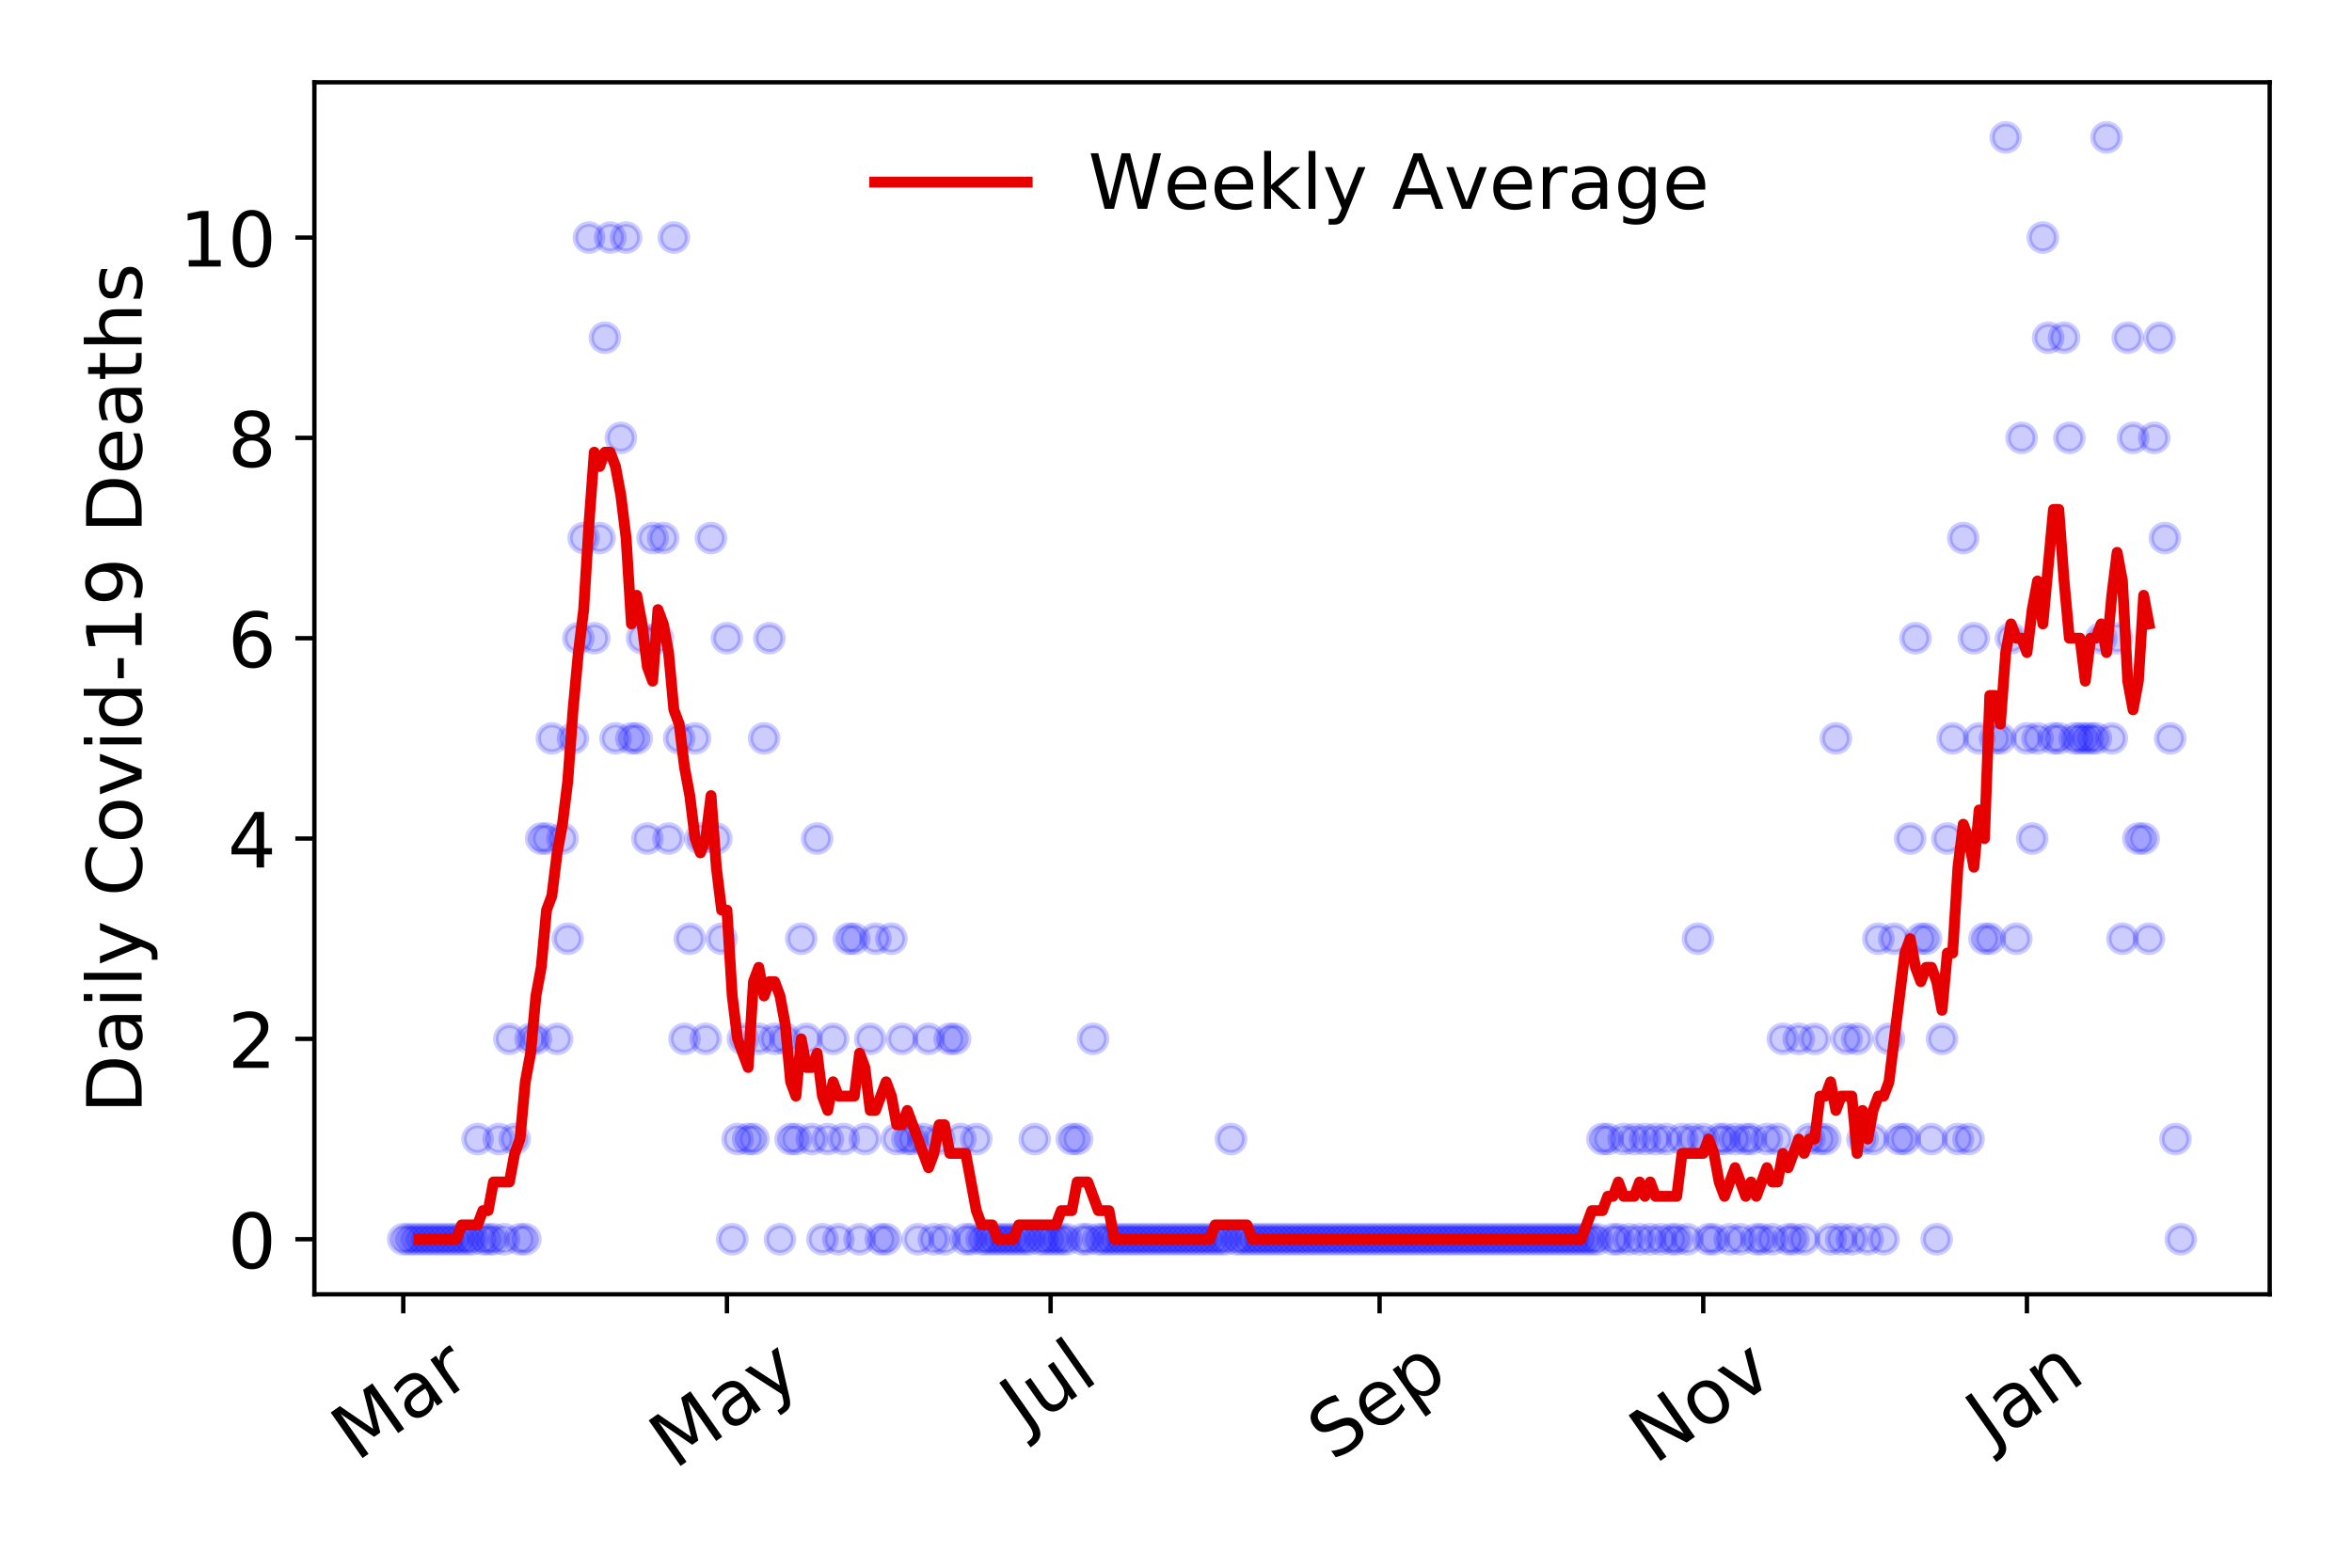 <?xml version="1.0" encoding="utf-8" standalone="no"?>
<!DOCTYPE svg PUBLIC "-//W3C//DTD SVG 1.1//EN"
  "http://www.w3.org/Graphics/SVG/1.1/DTD/svg11.dtd">
<!-- Created with matplotlib (https://matplotlib.org/) -->
<svg height="288pt" version="1.1" viewBox="0 0 432 288" width="432pt" xmlns="http://www.w3.org/2000/svg" xmlns:xlink="http://www.w3.org/1999/xlink">
 <defs>
  <style type="text/css">
*{stroke-linecap:butt;stroke-linejoin:round;}
  </style>
 </defs>
 <g id="figure_1">
  <g id="patch_1">
   <path d="M 0 288 
L 432 288 
L 432 0 
L 0 0 
z
" style="fill:#ffffff;"/>
  </g>
  <g id="axes_1">
   <g id="patch_2">
    <path d="M 57.745 237.778 
L 416.88 237.778 
L 416.88 15.12 
L 57.745 15.12 
z
" style="fill:#ffffff;"/>
   </g>
   <g id="matplotlib.axis_1">
    <g id="xtick_1">
     <g id="line2d_1">
      <defs>
       <path d="M 0 0 
L 0 3.5 
" id="m392ef2ed2d" style="stroke:#000000;stroke-width:0.8;"/>
      </defs>
      <g>
       <use style="stroke:#000000;stroke-width:0.8;" x="74.069" xlink:href="#m392ef2ed2d" y="237.778"/>
      </g>
     </g>
     <g id="text_1">
      <!-- Mar -->
      <defs>
       <path d="M 9.812 72.906 
L 24.516 72.906 
L 43.109 23.297 
L 61.812 72.906 
L 76.516 72.906 
L 76.516 0 
L 66.891 0 
L 66.891 64.016 
L 48.094 14.016 
L 38.188 14.016 
L 19.391 64.016 
L 19.391 0 
L 9.812 0 
z
" id="DejaVuSans-77"/>
       <path d="M 34.281 27.484 
Q 23.391 27.484 19.188 25 
Q 14.984 22.516 14.984 16.5 
Q 14.984 11.719 18.141 8.906 
Q 21.297 6.109 26.703 6.109 
Q 34.188 6.109 38.703 11.406 
Q 43.219 16.703 43.219 25.484 
L 43.219 27.484 
z
M 52.203 31.203 
L 52.203 0 
L 43.219 0 
L 43.219 8.297 
Q 40.141 3.328 35.547 0.953 
Q 30.953 -1.422 24.312 -1.422 
Q 15.922 -1.422 10.953 3.297 
Q 6 8.016 6 15.922 
Q 6 25.141 12.172 29.828 
Q 18.359 34.516 30.609 34.516 
L 43.219 34.516 
L 43.219 35.406 
Q 43.219 41.609 39.141 45 
Q 35.062 48.391 27.688 48.391 
Q 23 48.391 18.547 47.266 
Q 14.109 46.141 10.016 43.891 
L 10.016 52.203 
Q 14.938 54.109 19.578 55.047 
Q 24.219 56 28.609 56 
Q 40.484 56 46.344 49.844 
Q 52.203 43.703 52.203 31.203 
z
" id="DejaVuSans-97"/>
       <path d="M 41.109 46.297 
Q 39.594 47.172 37.812 47.578 
Q 36.031 48 33.891 48 
Q 26.266 48 22.188 43.047 
Q 18.109 38.094 18.109 28.812 
L 18.109 0 
L 9.078 0 
L 9.078 54.688 
L 18.109 54.688 
L 18.109 46.188 
Q 20.953 51.172 25.484 53.578 
Q 30.031 56 36.531 56 
Q 37.453 56 38.578 55.875 
Q 39.703 55.766 41.062 55.516 
z
" id="DejaVuSans-114"/>
      </defs>
      <g transform="translate(65.467 268.643)rotate(-35)scale(0.14 -0.14)">
       <use xlink:href="#DejaVuSans-77"/>
       <use x="86.279" xlink:href="#DejaVuSans-97"/>
       <use x="147.559" xlink:href="#DejaVuSans-114"/>
      </g>
     </g>
    </g>
    <g id="xtick_2">
     <g id="line2d_2">
      <g>
       <use style="stroke:#000000;stroke-width:0.8;" x="133.519" xlink:href="#m392ef2ed2d" y="237.778"/>
      </g>
     </g>
     <g id="text_2">
      <!-- May -->
      <defs>
       <path d="M 32.172 -5.078 
Q 28.375 -14.844 24.75 -17.812 
Q 21.141 -20.797 15.094 -20.797 
L 7.906 -20.797 
L 7.906 -13.281 
L 13.188 -13.281 
Q 16.891 -13.281 18.938 -11.516 
Q 21 -9.766 23.484 -3.219 
L 25.094 0.875 
L 2.984 54.688 
L 12.5 54.688 
L 29.594 11.922 
L 46.688 54.688 
L 56.203 54.688 
z
" id="DejaVuSans-121"/>
      </defs>
      <g transform="translate(123.88 270.094)rotate(-35)scale(0.14 -0.14)">
       <use xlink:href="#DejaVuSans-77"/>
       <use x="86.279" xlink:href="#DejaVuSans-97"/>
       <use x="147.559" xlink:href="#DejaVuSans-121"/>
      </g>
     </g>
    </g>
    <g id="xtick_3">
     <g id="line2d_3">
      <g>
       <use style="stroke:#000000;stroke-width:0.8;" x="192.969" xlink:href="#m392ef2ed2d" y="237.778"/>
      </g>
     </g>
     <g id="text_3">
      <!-- Jul -->
      <defs>
       <path d="M 9.812 72.906 
L 19.672 72.906 
L 19.672 5.078 
Q 19.672 -8.109 14.672 -14.062 
Q 9.672 -20.016 -1.422 -20.016 
L -5.172 -20.016 
L -5.172 -11.719 
L -2.094 -11.719 
Q 4.438 -11.719 7.125 -8.047 
Q 9.812 -4.391 9.812 5.078 
z
" id="DejaVuSans-74"/>
       <path d="M 8.5 21.578 
L 8.5 54.688 
L 17.484 54.688 
L 17.484 21.922 
Q 17.484 14.156 20.5 10.266 
Q 23.531 6.391 29.594 6.391 
Q 36.859 6.391 41.078 11.031 
Q 45.312 15.672 45.312 23.688 
L 45.312 54.688 
L 54.297 54.688 
L 54.297 0 
L 45.312 0 
L 45.312 8.406 
Q 42.047 3.422 37.719 1 
Q 33.406 -1.422 27.688 -1.422 
Q 18.266 -1.422 13.375 4.438 
Q 8.5 10.297 8.5 21.578 
z
M 31.109 56 
z
" id="DejaVuSans-117"/>
       <path d="M 9.422 75.984 
L 18.406 75.984 
L 18.406 0 
L 9.422 0 
z
" id="DejaVuSans-108"/>
      </defs>
      <g transform="translate(188.266 263.181)rotate(-35)scale(0.14 -0.14)">
       <use xlink:href="#DejaVuSans-74"/>
       <use x="29.492" xlink:href="#DejaVuSans-117"/>
       <use x="92.871" xlink:href="#DejaVuSans-108"/>
      </g>
     </g>
    </g>
    <g id="xtick_4">
     <g id="line2d_4">
      <g>
       <use style="stroke:#000000;stroke-width:0.8;" x="253.393" xlink:href="#m392ef2ed2d" y="237.778"/>
      </g>
     </g>
     <g id="text_4">
      <!-- Sep -->
      <defs>
       <path d="M 53.516 70.516 
L 53.516 60.891 
Q 47.906 63.578 42.922 64.891 
Q 37.938 66.219 33.297 66.219 
Q 25.25 66.219 20.875 63.094 
Q 16.5 59.969 16.5 54.203 
Q 16.5 49.359 19.406 46.891 
Q 22.312 44.438 30.422 42.922 
L 36.375 41.703 
Q 47.406 39.594 52.656 34.297 
Q 57.906 29 57.906 20.125 
Q 57.906 9.516 50.797 4.047 
Q 43.703 -1.422 29.984 -1.422 
Q 24.812 -1.422 18.969 -0.25 
Q 13.141 0.922 6.891 3.219 
L 6.891 13.375 
Q 12.891 10.016 18.656 8.297 
Q 24.422 6.594 29.984 6.594 
Q 38.422 6.594 43.016 9.906 
Q 47.609 13.234 47.609 19.391 
Q 47.609 24.75 44.312 27.781 
Q 41.016 30.812 33.5 32.328 
L 27.484 33.5 
Q 16.453 35.688 11.516 40.375 
Q 6.594 45.062 6.594 53.422 
Q 6.594 63.094 13.406 68.656 
Q 20.219 74.219 32.172 74.219 
Q 37.312 74.219 42.625 73.281 
Q 47.953 72.359 53.516 70.516 
z
" id="DejaVuSans-83"/>
       <path d="M 56.203 29.594 
L 56.203 25.203 
L 14.891 25.203 
Q 15.484 15.922 20.484 11.062 
Q 25.484 6.203 34.422 6.203 
Q 39.594 6.203 44.453 7.469 
Q 49.312 8.734 54.109 11.281 
L 54.109 2.781 
Q 49.266 0.734 44.188 -0.344 
Q 39.109 -1.422 33.891 -1.422 
Q 20.797 -1.422 13.156 6.188 
Q 5.516 13.812 5.516 26.812 
Q 5.516 40.234 12.766 48.109 
Q 20.016 56 32.328 56 
Q 43.359 56 49.781 48.891 
Q 56.203 41.797 56.203 29.594 
z
M 47.219 32.234 
Q 47.125 39.594 43.094 43.984 
Q 39.062 48.391 32.422 48.391 
Q 24.906 48.391 20.391 44.141 
Q 15.875 39.891 15.188 32.172 
z
" id="DejaVuSans-101"/>
       <path d="M 18.109 8.203 
L 18.109 -20.797 
L 9.078 -20.797 
L 9.078 54.688 
L 18.109 54.688 
L 18.109 46.391 
Q 20.953 51.266 25.266 53.625 
Q 29.594 56 35.594 56 
Q 45.562 56 51.781 48.094 
Q 58.016 40.188 58.016 27.297 
Q 58.016 14.406 51.781 6.484 
Q 45.562 -1.422 35.594 -1.422 
Q 29.594 -1.422 25.266 0.953 
Q 20.953 3.328 18.109 8.203 
z
M 48.688 27.297 
Q 48.688 37.203 44.609 42.844 
Q 40.531 48.484 33.406 48.484 
Q 26.266 48.484 22.188 42.844 
Q 18.109 37.203 18.109 27.297 
Q 18.109 17.391 22.188 11.75 
Q 26.266 6.109 33.406 6.109 
Q 40.531 6.109 44.609 11.75 
Q 48.688 17.391 48.688 27.297 
z
" id="DejaVuSans-112"/>
      </defs>
      <g transform="translate(244.8 268.629)rotate(-35)scale(0.14 -0.14)">
       <use xlink:href="#DejaVuSans-83"/>
       <use x="63.477" xlink:href="#DejaVuSans-101"/>
       <use x="125" xlink:href="#DejaVuSans-112"/>
      </g>
     </g>
    </g>
    <g id="xtick_5">
     <g id="line2d_5">
      <g>
       <use style="stroke:#000000;stroke-width:0.8;" x="312.843" xlink:href="#m392ef2ed2d" y="237.778"/>
      </g>
     </g>
     <g id="text_5">
      <!-- Nov -->
      <defs>
       <path d="M 9.812 72.906 
L 23.094 72.906 
L 55.422 11.922 
L 55.422 72.906 
L 64.984 72.906 
L 64.984 0 
L 51.703 0 
L 19.391 60.984 
L 19.391 0 
L 9.812 0 
z
" id="DejaVuSans-78"/>
       <path d="M 30.609 48.391 
Q 23.391 48.391 19.188 42.75 
Q 14.984 37.109 14.984 27.297 
Q 14.984 17.484 19.156 11.844 
Q 23.344 6.203 30.609 6.203 
Q 37.797 6.203 41.984 11.859 
Q 46.188 17.531 46.188 27.297 
Q 46.188 37.016 41.984 42.703 
Q 37.797 48.391 30.609 48.391 
z
M 30.609 56 
Q 42.328 56 49.016 48.375 
Q 55.719 40.766 55.719 27.297 
Q 55.719 13.875 49.016 6.219 
Q 42.328 -1.422 30.609 -1.422 
Q 18.844 -1.422 12.172 6.219 
Q 5.516 13.875 5.516 27.297 
Q 5.516 40.766 12.172 48.375 
Q 18.844 56 30.609 56 
z
" id="DejaVuSans-111"/>
       <path d="M 2.984 54.688 
L 12.5 54.688 
L 29.594 8.797 
L 46.688 54.688 
L 56.203 54.688 
L 35.688 0 
L 23.484 0 
z
" id="DejaVuSans-118"/>
      </defs>
      <g transform="translate(303.867 269.166)rotate(-35)scale(0.14 -0.14)">
       <use xlink:href="#DejaVuSans-78"/>
       <use x="74.805" xlink:href="#DejaVuSans-111"/>
       <use x="135.986" xlink:href="#DejaVuSans-118"/>
      </g>
     </g>
    </g>
    <g id="xtick_6">
     <g id="line2d_6">
      <g>
       <use style="stroke:#000000;stroke-width:0.8;" x="372.293" xlink:href="#m392ef2ed2d" y="237.778"/>
      </g>
     </g>
     <g id="text_6">
      <!-- Jan -->
      <defs>
       <path d="M 54.891 33.016 
L 54.891 0 
L 45.906 0 
L 45.906 32.719 
Q 45.906 40.484 42.875 44.328 
Q 39.844 48.188 33.797 48.188 
Q 26.516 48.188 22.312 43.547 
Q 18.109 38.922 18.109 30.906 
L 18.109 0 
L 9.078 0 
L 9.078 54.688 
L 18.109 54.688 
L 18.109 46.188 
Q 21.344 51.125 25.703 53.562 
Q 30.078 56 35.797 56 
Q 45.219 56 50.047 50.172 
Q 54.891 44.344 54.891 33.016 
z
" id="DejaVuSans-110"/>
      </defs>
      <g transform="translate(365.669 265.871)rotate(-35)scale(0.14 -0.14)">
       <use xlink:href="#DejaVuSans-74"/>
       <use x="29.492" xlink:href="#DejaVuSans-97"/>
       <use x="90.771" xlink:href="#DejaVuSans-110"/>
      </g>
     </g>
    </g>
   </g>
   <g id="matplotlib.axis_2">
    <g id="ytick_1">
     <g id="line2d_7">
      <defs>
       <path d="M 0 0 
L -3.5 0 
" id="m755f7363b6" style="stroke:#000000;stroke-width:0.8;"/>
      </defs>
      <g>
       <use style="stroke:#000000;stroke-width:0.8;" x="57.745" xlink:href="#m755f7363b6" y="227.657"/>
      </g>
     </g>
     <g id="text_7">
      <!-- 0 -->
      <defs>
       <path d="M 31.781 66.406 
Q 24.172 66.406 20.328 58.906 
Q 16.5 51.422 16.5 36.375 
Q 16.5 21.391 20.328 13.891 
Q 24.172 6.391 31.781 6.391 
Q 39.453 6.391 43.281 13.891 
Q 47.125 21.391 47.125 36.375 
Q 47.125 51.422 43.281 58.906 
Q 39.453 66.406 31.781 66.406 
z
M 31.781 74.219 
Q 44.047 74.219 50.516 64.516 
Q 56.984 54.828 56.984 36.375 
Q 56.984 17.969 50.516 8.266 
Q 44.047 -1.422 31.781 -1.422 
Q 19.531 -1.422 13.062 8.266 
Q 6.594 17.969 6.594 36.375 
Q 6.594 54.828 13.062 64.516 
Q 19.531 74.219 31.781 74.219 
z
" id="DejaVuSans-48"/>
      </defs>
      <g transform="translate(41.837 232.976)scale(0.14 -0.14)">
       <use xlink:href="#DejaVuSans-48"/>
      </g>
     </g>
    </g>
    <g id="ytick_2">
     <g id="line2d_8">
      <g>
       <use style="stroke:#000000;stroke-width:0.8;" x="57.745" xlink:href="#m755f7363b6" y="190.854"/>
      </g>
     </g>
     <g id="text_8">
      <!-- 2 -->
      <defs>
       <path d="M 19.188 8.297 
L 53.609 8.297 
L 53.609 0 
L 7.328 0 
L 7.328 8.297 
Q 12.938 14.109 22.625 23.891 
Q 32.328 33.688 34.812 36.531 
Q 39.547 41.844 41.422 45.531 
Q 43.312 49.219 43.312 52.781 
Q 43.312 58.594 39.234 62.25 
Q 35.156 65.922 28.609 65.922 
Q 23.969 65.922 18.812 64.312 
Q 13.672 62.703 7.812 59.422 
L 7.812 69.391 
Q 13.766 71.781 18.938 73 
Q 24.125 74.219 28.422 74.219 
Q 39.75 74.219 46.484 68.547 
Q 53.219 62.891 53.219 53.422 
Q 53.219 48.922 51.531 44.891 
Q 49.859 40.875 45.406 35.406 
Q 44.188 33.984 37.641 27.219 
Q 31.109 20.453 19.188 8.297 
z
" id="DejaVuSans-50"/>
      </defs>
      <g transform="translate(41.837 196.173)scale(0.14 -0.14)">
       <use xlink:href="#DejaVuSans-50"/>
      </g>
     </g>
    </g>
    <g id="ytick_3">
     <g id="line2d_9">
      <g>
       <use style="stroke:#000000;stroke-width:0.8;" x="57.745" xlink:href="#m755f7363b6" y="154.051"/>
      </g>
     </g>
     <g id="text_9">
      <!-- 4 -->
      <defs>
       <path d="M 37.797 64.312 
L 12.891 25.391 
L 37.797 25.391 
z
M 35.203 72.906 
L 47.609 72.906 
L 47.609 25.391 
L 58.016 25.391 
L 58.016 17.188 
L 47.609 17.188 
L 47.609 0 
L 37.797 0 
L 37.797 17.188 
L 4.891 17.188 
L 4.891 26.703 
z
" id="DejaVuSans-52"/>
      </defs>
      <g transform="translate(41.837 159.37)scale(0.14 -0.14)">
       <use xlink:href="#DejaVuSans-52"/>
      </g>
     </g>
    </g>
    <g id="ytick_4">
     <g id="line2d_10">
      <g>
       <use style="stroke:#000000;stroke-width:0.8;" x="57.745" xlink:href="#m755f7363b6" y="117.248"/>
      </g>
     </g>
     <g id="text_10">
      <!-- 6 -->
      <defs>
       <path d="M 33.016 40.375 
Q 26.375 40.375 22.484 35.828 
Q 18.609 31.297 18.609 23.391 
Q 18.609 15.531 22.484 10.953 
Q 26.375 6.391 33.016 6.391 
Q 39.656 6.391 43.531 10.953 
Q 47.406 15.531 47.406 23.391 
Q 47.406 31.297 43.531 35.828 
Q 39.656 40.375 33.016 40.375 
z
M 52.594 71.297 
L 52.594 62.312 
Q 48.875 64.062 45.094 64.984 
Q 41.312 65.922 37.594 65.922 
Q 27.828 65.922 22.672 59.328 
Q 17.531 52.734 16.797 39.406 
Q 19.672 43.656 24.016 45.922 
Q 28.375 48.188 33.594 48.188 
Q 44.578 48.188 50.953 41.516 
Q 57.328 34.859 57.328 23.391 
Q 57.328 12.156 50.688 5.359 
Q 44.047 -1.422 33.016 -1.422 
Q 20.359 -1.422 13.672 8.266 
Q 6.984 17.969 6.984 36.375 
Q 6.984 53.656 15.188 63.938 
Q 23.391 74.219 37.203 74.219 
Q 40.922 74.219 44.703 73.484 
Q 48.484 72.75 52.594 71.297 
z
" id="DejaVuSans-54"/>
      </defs>
      <g transform="translate(41.837 122.567)scale(0.14 -0.14)">
       <use xlink:href="#DejaVuSans-54"/>
      </g>
     </g>
    </g>
    <g id="ytick_5">
     <g id="line2d_11">
      <g>
       <use style="stroke:#000000;stroke-width:0.8;" x="57.745" xlink:href="#m755f7363b6" y="80.445"/>
      </g>
     </g>
     <g id="text_11">
      <!-- 8 -->
      <defs>
       <path d="M 31.781 34.625 
Q 24.75 34.625 20.719 30.859 
Q 16.703 27.094 16.703 20.516 
Q 16.703 13.922 20.719 10.156 
Q 24.75 6.391 31.781 6.391 
Q 38.812 6.391 42.859 10.172 
Q 46.922 13.969 46.922 20.516 
Q 46.922 27.094 42.891 30.859 
Q 38.875 34.625 31.781 34.625 
z
M 21.922 38.812 
Q 15.578 40.375 12.031 44.719 
Q 8.5 49.078 8.5 55.328 
Q 8.5 64.062 14.719 69.141 
Q 20.953 74.219 31.781 74.219 
Q 42.672 74.219 48.875 69.141 
Q 55.078 64.062 55.078 55.328 
Q 55.078 49.078 51.531 44.719 
Q 48 40.375 41.703 38.812 
Q 48.828 37.156 52.797 32.312 
Q 56.781 27.484 56.781 20.516 
Q 56.781 9.906 50.312 4.234 
Q 43.844 -1.422 31.781 -1.422 
Q 19.734 -1.422 13.25 4.234 
Q 6.781 9.906 6.781 20.516 
Q 6.781 27.484 10.781 32.312 
Q 14.797 37.156 21.922 38.812 
z
M 18.312 54.391 
Q 18.312 48.734 21.844 45.562 
Q 25.391 42.391 31.781 42.391 
Q 38.141 42.391 41.719 45.562 
Q 45.312 48.734 45.312 54.391 
Q 45.312 60.062 41.719 63.234 
Q 38.141 66.406 31.781 66.406 
Q 25.391 66.406 21.844 63.234 
Q 18.312 60.062 18.312 54.391 
z
" id="DejaVuSans-56"/>
      </defs>
      <g transform="translate(41.837 85.764)scale(0.14 -0.14)">
       <use xlink:href="#DejaVuSans-56"/>
      </g>
     </g>
    </g>
    <g id="ytick_6">
     <g id="line2d_12">
      <g>
       <use style="stroke:#000000;stroke-width:0.8;" x="57.745" xlink:href="#m755f7363b6" y="43.642"/>
      </g>
     </g>
     <g id="text_12">
      <!-- 10 -->
      <defs>
       <path d="M 12.406 8.297 
L 28.516 8.297 
L 28.516 63.922 
L 10.984 60.406 
L 10.984 69.391 
L 28.422 72.906 
L 38.281 72.906 
L 38.281 8.297 
L 54.391 8.297 
L 54.391 0 
L 12.406 0 
z
" id="DejaVuSans-49"/>
      </defs>
      <g transform="translate(32.93 48.961)scale(0.14 -0.14)">
       <use xlink:href="#DejaVuSans-49"/>
       <use x="63.623" xlink:href="#DejaVuSans-48"/>
      </g>
     </g>
    </g>
    <g id="text_13">
     <!-- Daily Covid-19 Deaths -->
     <defs>
      <path d="M 19.672 64.797 
L 19.672 8.109 
L 31.594 8.109 
Q 46.688 8.109 53.688 14.938 
Q 60.688 21.781 60.688 36.531 
Q 60.688 51.172 53.688 57.984 
Q 46.688 64.797 31.594 64.797 
z
M 9.812 72.906 
L 30.078 72.906 
Q 51.266 72.906 61.172 64.094 
Q 71.094 55.281 71.094 36.531 
Q 71.094 17.672 61.125 8.828 
Q 51.172 0 30.078 0 
L 9.812 0 
z
" id="DejaVuSans-68"/>
      <path d="M 9.422 54.688 
L 18.406 54.688 
L 18.406 0 
L 9.422 0 
z
M 9.422 75.984 
L 18.406 75.984 
L 18.406 64.594 
L 9.422 64.594 
z
" id="DejaVuSans-105"/>
      <path id="DejaVuSans-32"/>
      <path d="M 64.406 67.281 
L 64.406 56.891 
Q 59.422 61.531 53.781 63.812 
Q 48.141 66.109 41.797 66.109 
Q 29.297 66.109 22.656 58.469 
Q 16.016 50.828 16.016 36.375 
Q 16.016 21.969 22.656 14.328 
Q 29.297 6.688 41.797 6.688 
Q 48.141 6.688 53.781 8.984 
Q 59.422 11.281 64.406 15.922 
L 64.406 5.609 
Q 59.234 2.094 53.438 0.328 
Q 47.656 -1.422 41.219 -1.422 
Q 24.656 -1.422 15.125 8.703 
Q 5.609 18.844 5.609 36.375 
Q 5.609 53.953 15.125 64.078 
Q 24.656 74.219 41.219 74.219 
Q 47.75 74.219 53.531 72.484 
Q 59.328 70.75 64.406 67.281 
z
" id="DejaVuSans-67"/>
      <path d="M 45.406 46.391 
L 45.406 75.984 
L 54.391 75.984 
L 54.391 0 
L 45.406 0 
L 45.406 8.203 
Q 42.578 3.328 38.25 0.953 
Q 33.938 -1.422 27.875 -1.422 
Q 17.969 -1.422 11.734 6.484 
Q 5.516 14.406 5.516 27.297 
Q 5.516 40.188 11.734 48.094 
Q 17.969 56 27.875 56 
Q 33.938 56 38.25 53.625 
Q 42.578 51.266 45.406 46.391 
z
M 14.797 27.297 
Q 14.797 17.391 18.875 11.75 
Q 22.953 6.109 30.078 6.109 
Q 37.203 6.109 41.297 11.75 
Q 45.406 17.391 45.406 27.297 
Q 45.406 37.203 41.297 42.844 
Q 37.203 48.484 30.078 48.484 
Q 22.953 48.484 18.875 42.844 
Q 14.797 37.203 14.797 27.297 
z
" id="DejaVuSans-100"/>
      <path d="M 4.891 31.391 
L 31.203 31.391 
L 31.203 23.391 
L 4.891 23.391 
z
" id="DejaVuSans-45"/>
      <path d="M 10.984 1.516 
L 10.984 10.5 
Q 14.703 8.734 18.5 7.812 
Q 22.312 6.891 25.984 6.891 
Q 35.75 6.891 40.891 13.453 
Q 46.047 20.016 46.781 33.406 
Q 43.953 29.203 39.594 26.953 
Q 35.25 24.703 29.984 24.703 
Q 19.047 24.703 12.672 31.312 
Q 6.297 37.938 6.297 49.422 
Q 6.297 60.641 12.938 67.422 
Q 19.578 74.219 30.609 74.219 
Q 43.266 74.219 49.922 64.516 
Q 56.594 54.828 56.594 36.375 
Q 56.594 19.141 48.406 8.859 
Q 40.234 -1.422 26.422 -1.422 
Q 22.703 -1.422 18.891 -0.688 
Q 15.094 0.047 10.984 1.516 
z
M 30.609 32.422 
Q 37.25 32.422 41.125 36.953 
Q 45.016 41.5 45.016 49.422 
Q 45.016 57.281 41.125 61.844 
Q 37.25 66.406 30.609 66.406 
Q 23.969 66.406 20.094 61.844 
Q 16.219 57.281 16.219 49.422 
Q 16.219 41.5 20.094 36.953 
Q 23.969 32.422 30.609 32.422 
z
" id="DejaVuSans-57"/>
      <path d="M 18.312 70.219 
L 18.312 54.688 
L 36.812 54.688 
L 36.812 47.703 
L 18.312 47.703 
L 18.312 18.016 
Q 18.312 11.328 20.141 9.422 
Q 21.969 7.516 27.594 7.516 
L 36.812 7.516 
L 36.812 0 
L 27.594 0 
Q 17.188 0 13.234 3.875 
Q 9.281 7.766 9.281 18.016 
L 9.281 47.703 
L 2.688 47.703 
L 2.688 54.688 
L 9.281 54.688 
L 9.281 70.219 
z
" id="DejaVuSans-116"/>
      <path d="M 54.891 33.016 
L 54.891 0 
L 45.906 0 
L 45.906 32.719 
Q 45.906 40.484 42.875 44.328 
Q 39.844 48.188 33.797 48.188 
Q 26.516 48.188 22.312 43.547 
Q 18.109 38.922 18.109 30.906 
L 18.109 0 
L 9.078 0 
L 9.078 75.984 
L 18.109 75.984 
L 18.109 46.188 
Q 21.344 51.125 25.703 53.562 
Q 30.078 56 35.797 56 
Q 45.219 56 50.047 50.172 
Q 54.891 44.344 54.891 33.016 
z
" id="DejaVuSans-104"/>
      <path d="M 44.281 53.078 
L 44.281 44.578 
Q 40.484 46.531 36.375 47.5 
Q 32.281 48.484 27.875 48.484 
Q 21.188 48.484 17.844 46.438 
Q 14.5 44.391 14.5 40.281 
Q 14.5 37.156 16.891 35.375 
Q 19.281 33.594 26.516 31.984 
L 29.594 31.297 
Q 39.156 29.25 43.188 25.516 
Q 47.219 21.781 47.219 15.094 
Q 47.219 7.469 41.188 3.016 
Q 35.156 -1.422 24.609 -1.422 
Q 20.219 -1.422 15.453 -0.562 
Q 10.688 0.297 5.422 2 
L 5.422 11.281 
Q 10.406 8.688 15.234 7.391 
Q 20.062 6.109 24.812 6.109 
Q 31.156 6.109 34.562 8.281 
Q 37.984 10.453 37.984 14.406 
Q 37.984 18.062 35.516 20.016 
Q 33.062 21.969 24.703 23.781 
L 21.578 24.516 
Q 13.234 26.266 9.516 29.906 
Q 5.812 33.547 5.812 39.891 
Q 5.812 47.609 11.281 51.797 
Q 16.75 56 26.812 56 
Q 31.781 56 36.172 55.266 
Q 40.578 54.547 44.281 53.078 
z
" id="DejaVuSans-115"/>
     </defs>
     <g transform="translate(26.018 204.56)rotate(-90)scale(0.14 -0.14)">
      <use xlink:href="#DejaVuSans-68"/>
      <use x="77.002" xlink:href="#DejaVuSans-97"/>
      <use x="138.281" xlink:href="#DejaVuSans-105"/>
      <use x="166.064" xlink:href="#DejaVuSans-108"/>
      <use x="193.848" xlink:href="#DejaVuSans-121"/>
      <use x="253.027" xlink:href="#DejaVuSans-32"/>
      <use x="284.814" xlink:href="#DejaVuSans-67"/>
      <use x="354.639" xlink:href="#DejaVuSans-111"/>
      <use x="415.82" xlink:href="#DejaVuSans-118"/>
      <use x="475" xlink:href="#DejaVuSans-105"/>
      <use x="502.783" xlink:href="#DejaVuSans-100"/>
      <use x="566.26" xlink:href="#DejaVuSans-45"/>
      <use x="602.344" xlink:href="#DejaVuSans-49"/>
      <use x="665.967" xlink:href="#DejaVuSans-57"/>
      <use x="729.59" xlink:href="#DejaVuSans-32"/>
      <use x="761.377" xlink:href="#DejaVuSans-68"/>
      <use x="838.379" xlink:href="#DejaVuSans-101"/>
      <use x="899.902" xlink:href="#DejaVuSans-97"/>
      <use x="961.182" xlink:href="#DejaVuSans-116"/>
      <use x="1000.391" xlink:href="#DejaVuSans-104"/>
      <use x="1063.77" xlink:href="#DejaVuSans-115"/>
     </g>
    </g>
   </g>
   <g id="line2d_13">
    <defs>
     <path d="M 0 2.5 
C 0.663 2.5 1.299 2.237 1.768 1.768 
C 2.237 1.299 2.5 0.663 2.5 0 
C 2.5 -0.663 2.237 -1.299 1.768 -1.768 
C 1.299 -2.237 0.663 -2.5 0 -2.5 
C -0.663 -2.5 -1.299 -2.237 -1.768 -1.768 
C -2.237 -1.299 -2.5 -0.663 -2.5 0 
C -2.5 0.663 -2.237 1.299 -1.768 1.768 
C -1.299 2.237 -0.663 2.5 0 2.5 
z
" id="mc9898980fe" style="stroke:#0000ff;stroke-opacity:0.2;"/>
    </defs>
    <g clip-path="url(#p31229a2fcd)">
     <use style="fill:#0000ff;fill-opacity:0.2;stroke:#0000ff;stroke-opacity:0.2;" x="74.069" xlink:href="#mc9898980fe" y="227.657"/>
     <use style="fill:#0000ff;fill-opacity:0.2;stroke:#0000ff;stroke-opacity:0.2;" x="75.044" xlink:href="#mc9898980fe" y="227.657"/>
     <use style="fill:#0000ff;fill-opacity:0.2;stroke:#0000ff;stroke-opacity:0.2;" x="76.018" xlink:href="#mc9898980fe" y="227.657"/>
     <use style="fill:#0000ff;fill-opacity:0.2;stroke:#0000ff;stroke-opacity:0.2;" x="76.993" xlink:href="#mc9898980fe" y="227.657"/>
     <use style="fill:#0000ff;fill-opacity:0.2;stroke:#0000ff;stroke-opacity:0.2;" x="77.968" xlink:href="#mc9898980fe" y="227.657"/>
     <use style="fill:#0000ff;fill-opacity:0.2;stroke:#0000ff;stroke-opacity:0.2;" x="78.942" xlink:href="#mc9898980fe" y="227.657"/>
     <use style="fill:#0000ff;fill-opacity:0.2;stroke:#0000ff;stroke-opacity:0.2;" x="79.917" xlink:href="#mc9898980fe" y="227.657"/>
     <use style="fill:#0000ff;fill-opacity:0.2;stroke:#0000ff;stroke-opacity:0.2;" x="80.891" xlink:href="#mc9898980fe" y="227.657"/>
     <use style="fill:#0000ff;fill-opacity:0.2;stroke:#0000ff;stroke-opacity:0.2;" x="81.866" xlink:href="#mc9898980fe" y="227.657"/>
     <use style="fill:#0000ff;fill-opacity:0.2;stroke:#0000ff;stroke-opacity:0.2;" x="82.841" xlink:href="#mc9898980fe" y="227.657"/>
     <use style="fill:#0000ff;fill-opacity:0.2;stroke:#0000ff;stroke-opacity:0.2;" x="83.815" xlink:href="#mc9898980fe" y="227.657"/>
     <use style="fill:#0000ff;fill-opacity:0.2;stroke:#0000ff;stroke-opacity:0.2;" x="84.79" xlink:href="#mc9898980fe" y="227.657"/>
     <use style="fill:#0000ff;fill-opacity:0.2;stroke:#0000ff;stroke-opacity:0.2;" x="85.764" xlink:href="#mc9898980fe" y="227.657"/>
     <use style="fill:#0000ff;fill-opacity:0.2;stroke:#0000ff;stroke-opacity:0.2;" x="86.739" xlink:href="#mc9898980fe" y="227.657"/>
     <use style="fill:#0000ff;fill-opacity:0.2;stroke:#0000ff;stroke-opacity:0.2;" x="87.714" xlink:href="#mc9898980fe" y="209.256"/>
     <use style="fill:#0000ff;fill-opacity:0.2;stroke:#0000ff;stroke-opacity:0.2;" x="88.688" xlink:href="#mc9898980fe" y="227.657"/>
     <use style="fill:#0000ff;fill-opacity:0.2;stroke:#0000ff;stroke-opacity:0.2;" x="89.663" xlink:href="#mc9898980fe" y="227.657"/>
     <use style="fill:#0000ff;fill-opacity:0.2;stroke:#0000ff;stroke-opacity:0.2;" x="90.637" xlink:href="#mc9898980fe" y="227.657"/>
     <use style="fill:#0000ff;fill-opacity:0.2;stroke:#0000ff;stroke-opacity:0.2;" x="91.612" xlink:href="#mc9898980fe" y="209.256"/>
     <use style="fill:#0000ff;fill-opacity:0.2;stroke:#0000ff;stroke-opacity:0.2;" x="92.586" xlink:href="#mc9898980fe" y="227.657"/>
     <use style="fill:#0000ff;fill-opacity:0.2;stroke:#0000ff;stroke-opacity:0.2;" x="93.561" xlink:href="#mc9898980fe" y="190.854"/>
     <use style="fill:#0000ff;fill-opacity:0.2;stroke:#0000ff;stroke-opacity:0.2;" x="94.536" xlink:href="#mc9898980fe" y="209.256"/>
     <use style="fill:#0000ff;fill-opacity:0.2;stroke:#0000ff;stroke-opacity:0.2;" x="95.51" xlink:href="#mc9898980fe" y="227.657"/>
     <use style="fill:#0000ff;fill-opacity:0.2;stroke:#0000ff;stroke-opacity:0.2;" x="96.485" xlink:href="#mc9898980fe" y="227.657"/>
     <use style="fill:#0000ff;fill-opacity:0.2;stroke:#0000ff;stroke-opacity:0.2;" x="97.459" xlink:href="#mc9898980fe" y="190.854"/>
     <use style="fill:#0000ff;fill-opacity:0.2;stroke:#0000ff;stroke-opacity:0.2;" x="98.434" xlink:href="#mc9898980fe" y="190.854"/>
     <use style="fill:#0000ff;fill-opacity:0.2;stroke:#0000ff;stroke-opacity:0.2;" x="99.409" xlink:href="#mc9898980fe" y="154.051"/>
     <use style="fill:#0000ff;fill-opacity:0.2;stroke:#0000ff;stroke-opacity:0.2;" x="100.383" xlink:href="#mc9898980fe" y="154.051"/>
     <use style="fill:#0000ff;fill-opacity:0.2;stroke:#0000ff;stroke-opacity:0.2;" x="101.358" xlink:href="#mc9898980fe" y="135.65"/>
     <use style="fill:#0000ff;fill-opacity:0.2;stroke:#0000ff;stroke-opacity:0.2;" x="102.332" xlink:href="#mc9898980fe" y="190.854"/>
     <use style="fill:#0000ff;fill-opacity:0.2;stroke:#0000ff;stroke-opacity:0.2;" x="103.307" xlink:href="#mc9898980fe" y="154.051"/>
     <use style="fill:#0000ff;fill-opacity:0.2;stroke:#0000ff;stroke-opacity:0.2;" x="104.281" xlink:href="#mc9898980fe" y="172.453"/>
     <use style="fill:#0000ff;fill-opacity:0.2;stroke:#0000ff;stroke-opacity:0.2;" x="105.256" xlink:href="#mc9898980fe" y="135.65"/>
     <use style="fill:#0000ff;fill-opacity:0.2;stroke:#0000ff;stroke-opacity:0.2;" x="106.231" xlink:href="#mc9898980fe" y="117.248"/>
     <use style="fill:#0000ff;fill-opacity:0.2;stroke:#0000ff;stroke-opacity:0.2;" x="107.205" xlink:href="#mc9898980fe" y="98.847"/>
     <use style="fill:#0000ff;fill-opacity:0.2;stroke:#0000ff;stroke-opacity:0.2;" x="108.18" xlink:href="#mc9898980fe" y="43.642"/>
     <use style="fill:#0000ff;fill-opacity:0.2;stroke:#0000ff;stroke-opacity:0.2;" x="109.154" xlink:href="#mc9898980fe" y="117.248"/>
     <use style="fill:#0000ff;fill-opacity:0.2;stroke:#0000ff;stroke-opacity:0.2;" x="110.129" xlink:href="#mc9898980fe" y="98.847"/>
     <use style="fill:#0000ff;fill-opacity:0.2;stroke:#0000ff;stroke-opacity:0.2;" x="111.104" xlink:href="#mc9898980fe" y="62.044"/>
     <use style="fill:#0000ff;fill-opacity:0.2;stroke:#0000ff;stroke-opacity:0.2;" x="112.078" xlink:href="#mc9898980fe" y="43.642"/>
     <use style="fill:#0000ff;fill-opacity:0.2;stroke:#0000ff;stroke-opacity:0.2;" x="113.053" xlink:href="#mc9898980fe" y="135.65"/>
     <use style="fill:#0000ff;fill-opacity:0.2;stroke:#0000ff;stroke-opacity:0.2;" x="114.027" xlink:href="#mc9898980fe" y="80.445"/>
     <use style="fill:#0000ff;fill-opacity:0.2;stroke:#0000ff;stroke-opacity:0.2;" x="115.002" xlink:href="#mc9898980fe" y="43.642"/>
     <use style="fill:#0000ff;fill-opacity:0.2;stroke:#0000ff;stroke-opacity:0.2;" x="115.977" xlink:href="#mc9898980fe" y="135.65"/>
     <use style="fill:#0000ff;fill-opacity:0.2;stroke:#0000ff;stroke-opacity:0.2;" x="116.951" xlink:href="#mc9898980fe" y="135.65"/>
     <use style="fill:#0000ff;fill-opacity:0.2;stroke:#0000ff;stroke-opacity:0.2;" x="117.926" xlink:href="#mc9898980fe" y="117.248"/>
     <use style="fill:#0000ff;fill-opacity:0.2;stroke:#0000ff;stroke-opacity:0.2;" x="118.9" xlink:href="#mc9898980fe" y="154.051"/>
     <use style="fill:#0000ff;fill-opacity:0.2;stroke:#0000ff;stroke-opacity:0.2;" x="119.875" xlink:href="#mc9898980fe" y="98.847"/>
     <use style="fill:#0000ff;fill-opacity:0.2;stroke:#0000ff;stroke-opacity:0.2;" x="120.849" xlink:href="#mc9898980fe" y="117.248"/>
     <use style="fill:#0000ff;fill-opacity:0.2;stroke:#0000ff;stroke-opacity:0.2;" x="121.824" xlink:href="#mc9898980fe" y="98.847"/>
     <use style="fill:#0000ff;fill-opacity:0.2;stroke:#0000ff;stroke-opacity:0.2;" x="122.799" xlink:href="#mc9898980fe" y="154.051"/>
     <use style="fill:#0000ff;fill-opacity:0.2;stroke:#0000ff;stroke-opacity:0.2;" x="123.773" xlink:href="#mc9898980fe" y="43.642"/>
     <use style="fill:#0000ff;fill-opacity:0.2;stroke:#0000ff;stroke-opacity:0.2;" x="124.748" xlink:href="#mc9898980fe" y="135.65"/>
     <use style="fill:#0000ff;fill-opacity:0.2;stroke:#0000ff;stroke-opacity:0.2;" x="125.722" xlink:href="#mc9898980fe" y="190.854"/>
     <use style="fill:#0000ff;fill-opacity:0.2;stroke:#0000ff;stroke-opacity:0.2;" x="126.697" xlink:href="#mc9898980fe" y="172.453"/>
     <use style="fill:#0000ff;fill-opacity:0.2;stroke:#0000ff;stroke-opacity:0.2;" x="127.672" xlink:href="#mc9898980fe" y="135.65"/>
     <use style="fill:#0000ff;fill-opacity:0.2;stroke:#0000ff;stroke-opacity:0.2;" x="128.646" xlink:href="#mc9898980fe" y="154.051"/>
     <use style="fill:#0000ff;fill-opacity:0.2;stroke:#0000ff;stroke-opacity:0.2;" x="129.621" xlink:href="#mc9898980fe" y="190.854"/>
     <use style="fill:#0000ff;fill-opacity:0.2;stroke:#0000ff;stroke-opacity:0.2;" x="130.595" xlink:href="#mc9898980fe" y="98.847"/>
     <use style="fill:#0000ff;fill-opacity:0.2;stroke:#0000ff;stroke-opacity:0.2;" x="131.57" xlink:href="#mc9898980fe" y="154.051"/>
     <use style="fill:#0000ff;fill-opacity:0.2;stroke:#0000ff;stroke-opacity:0.2;" x="132.544" xlink:href="#mc9898980fe" y="172.453"/>
     <use style="fill:#0000ff;fill-opacity:0.2;stroke:#0000ff;stroke-opacity:0.2;" x="133.519" xlink:href="#mc9898980fe" y="117.248"/>
     <use style="fill:#0000ff;fill-opacity:0.2;stroke:#0000ff;stroke-opacity:0.2;" x="134.494" xlink:href="#mc9898980fe" y="227.657"/>
     <use style="fill:#0000ff;fill-opacity:0.2;stroke:#0000ff;stroke-opacity:0.2;" x="135.468" xlink:href="#mc9898980fe" y="209.256"/>
     <use style="fill:#0000ff;fill-opacity:0.2;stroke:#0000ff;stroke-opacity:0.2;" x="136.443" xlink:href="#mc9898980fe" y="190.854"/>
     <use style="fill:#0000ff;fill-opacity:0.2;stroke:#0000ff;stroke-opacity:0.2;" x="137.417" xlink:href="#mc9898980fe" y="209.256"/>
     <use style="fill:#0000ff;fill-opacity:0.2;stroke:#0000ff;stroke-opacity:0.2;" x="138.392" xlink:href="#mc9898980fe" y="209.256"/>
     <use style="fill:#0000ff;fill-opacity:0.2;stroke:#0000ff;stroke-opacity:0.2;" x="139.367" xlink:href="#mc9898980fe" y="190.854"/>
     <use style="fill:#0000ff;fill-opacity:0.2;stroke:#0000ff;stroke-opacity:0.2;" x="140.341" xlink:href="#mc9898980fe" y="135.65"/>
     <use style="fill:#0000ff;fill-opacity:0.2;stroke:#0000ff;stroke-opacity:0.2;" x="141.316" xlink:href="#mc9898980fe" y="117.248"/>
     <use style="fill:#0000ff;fill-opacity:0.2;stroke:#0000ff;stroke-opacity:0.2;" x="142.29" xlink:href="#mc9898980fe" y="190.854"/>
     <use style="fill:#0000ff;fill-opacity:0.2;stroke:#0000ff;stroke-opacity:0.2;" x="143.265" xlink:href="#mc9898980fe" y="227.657"/>
     <use style="fill:#0000ff;fill-opacity:0.2;stroke:#0000ff;stroke-opacity:0.2;" x="144.24" xlink:href="#mc9898980fe" y="190.854"/>
     <use style="fill:#0000ff;fill-opacity:0.2;stroke:#0000ff;stroke-opacity:0.2;" x="145.214" xlink:href="#mc9898980fe" y="209.256"/>
     <use style="fill:#0000ff;fill-opacity:0.2;stroke:#0000ff;stroke-opacity:0.2;" x="146.189" xlink:href="#mc9898980fe" y="209.256"/>
     <use style="fill:#0000ff;fill-opacity:0.2;stroke:#0000ff;stroke-opacity:0.2;" x="147.163" xlink:href="#mc9898980fe" y="172.453"/>
     <use style="fill:#0000ff;fill-opacity:0.2;stroke:#0000ff;stroke-opacity:0.2;" x="148.138" xlink:href="#mc9898980fe" y="190.854"/>
     <use style="fill:#0000ff;fill-opacity:0.2;stroke:#0000ff;stroke-opacity:0.2;" x="149.112" xlink:href="#mc9898980fe" y="209.256"/>
     <use style="fill:#0000ff;fill-opacity:0.2;stroke:#0000ff;stroke-opacity:0.2;" x="150.087" xlink:href="#mc9898980fe" y="154.051"/>
     <use style="fill:#0000ff;fill-opacity:0.2;stroke:#0000ff;stroke-opacity:0.2;" x="151.062" xlink:href="#mc9898980fe" y="227.657"/>
     <use style="fill:#0000ff;fill-opacity:0.2;stroke:#0000ff;stroke-opacity:0.2;" x="152.036" xlink:href="#mc9898980fe" y="209.256"/>
     <use style="fill:#0000ff;fill-opacity:0.2;stroke:#0000ff;stroke-opacity:0.2;" x="153.011" xlink:href="#mc9898980fe" y="190.854"/>
     <use style="fill:#0000ff;fill-opacity:0.2;stroke:#0000ff;stroke-opacity:0.2;" x="153.985" xlink:href="#mc9898980fe" y="227.657"/>
     <use style="fill:#0000ff;fill-opacity:0.2;stroke:#0000ff;stroke-opacity:0.2;" x="154.96" xlink:href="#mc9898980fe" y="209.256"/>
     <use style="fill:#0000ff;fill-opacity:0.2;stroke:#0000ff;stroke-opacity:0.2;" x="155.935" xlink:href="#mc9898980fe" y="172.453"/>
     <use style="fill:#0000ff;fill-opacity:0.2;stroke:#0000ff;stroke-opacity:0.2;" x="156.909" xlink:href="#mc9898980fe" y="172.453"/>
     <use style="fill:#0000ff;fill-opacity:0.2;stroke:#0000ff;stroke-opacity:0.2;" x="157.884" xlink:href="#mc9898980fe" y="227.657"/>
     <use style="fill:#0000ff;fill-opacity:0.2;stroke:#0000ff;stroke-opacity:0.2;" x="158.858" xlink:href="#mc9898980fe" y="209.256"/>
     <use style="fill:#0000ff;fill-opacity:0.2;stroke:#0000ff;stroke-opacity:0.2;" x="159.833" xlink:href="#mc9898980fe" y="190.854"/>
     <use style="fill:#0000ff;fill-opacity:0.2;stroke:#0000ff;stroke-opacity:0.2;" x="160.807" xlink:href="#mc9898980fe" y="172.453"/>
     <use style="fill:#0000ff;fill-opacity:0.2;stroke:#0000ff;stroke-opacity:0.2;" x="161.782" xlink:href="#mc9898980fe" y="227.657"/>
     <use style="fill:#0000ff;fill-opacity:0.2;stroke:#0000ff;stroke-opacity:0.2;" x="162.757" xlink:href="#mc9898980fe" y="227.657"/>
     <use style="fill:#0000ff;fill-opacity:0.2;stroke:#0000ff;stroke-opacity:0.2;" x="163.731" xlink:href="#mc9898980fe" y="172.453"/>
     <use style="fill:#0000ff;fill-opacity:0.2;stroke:#0000ff;stroke-opacity:0.2;" x="164.706" xlink:href="#mc9898980fe" y="209.256"/>
     <use style="fill:#0000ff;fill-opacity:0.2;stroke:#0000ff;stroke-opacity:0.2;" x="165.68" xlink:href="#mc9898980fe" y="190.854"/>
     <use style="fill:#0000ff;fill-opacity:0.2;stroke:#0000ff;stroke-opacity:0.2;" x="166.655" xlink:href="#mc9898980fe" y="209.256"/>
     <use style="fill:#0000ff;fill-opacity:0.2;stroke:#0000ff;stroke-opacity:0.2;" x="167.63" xlink:href="#mc9898980fe" y="209.256"/>
     <use style="fill:#0000ff;fill-opacity:0.2;stroke:#0000ff;stroke-opacity:0.2;" x="168.604" xlink:href="#mc9898980fe" y="227.657"/>
     <use style="fill:#0000ff;fill-opacity:0.2;stroke:#0000ff;stroke-opacity:0.2;" x="169.579" xlink:href="#mc9898980fe" y="209.256"/>
     <use style="fill:#0000ff;fill-opacity:0.2;stroke:#0000ff;stroke-opacity:0.2;" x="170.553" xlink:href="#mc9898980fe" y="190.854"/>
     <use style="fill:#0000ff;fill-opacity:0.2;stroke:#0000ff;stroke-opacity:0.2;" x="171.528" xlink:href="#mc9898980fe" y="227.657"/>
     <use style="fill:#0000ff;fill-opacity:0.2;stroke:#0000ff;stroke-opacity:0.2;" x="172.503" xlink:href="#mc9898980fe" y="209.256"/>
     <use style="fill:#0000ff;fill-opacity:0.2;stroke:#0000ff;stroke-opacity:0.2;" x="173.477" xlink:href="#mc9898980fe" y="227.657"/>
     <use style="fill:#0000ff;fill-opacity:0.2;stroke:#0000ff;stroke-opacity:0.2;" x="174.452" xlink:href="#mc9898980fe" y="190.854"/>
     <use style="fill:#0000ff;fill-opacity:0.2;stroke:#0000ff;stroke-opacity:0.2;" x="175.426" xlink:href="#mc9898980fe" y="190.854"/>
     <use style="fill:#0000ff;fill-opacity:0.2;stroke:#0000ff;stroke-opacity:0.2;" x="176.401" xlink:href="#mc9898980fe" y="209.256"/>
     <use style="fill:#0000ff;fill-opacity:0.2;stroke:#0000ff;stroke-opacity:0.2;" x="177.375" xlink:href="#mc9898980fe" y="227.657"/>
     <use style="fill:#0000ff;fill-opacity:0.2;stroke:#0000ff;stroke-opacity:0.2;" x="178.35" xlink:href="#mc9898980fe" y="227.657"/>
     <use style="fill:#0000ff;fill-opacity:0.2;stroke:#0000ff;stroke-opacity:0.2;" x="179.325" xlink:href="#mc9898980fe" y="209.256"/>
     <use style="fill:#0000ff;fill-opacity:0.2;stroke:#0000ff;stroke-opacity:0.2;" x="180.299" xlink:href="#mc9898980fe" y="227.657"/>
     <use style="fill:#0000ff;fill-opacity:0.2;stroke:#0000ff;stroke-opacity:0.2;" x="181.274" xlink:href="#mc9898980fe" y="227.657"/>
     <use style="fill:#0000ff;fill-opacity:0.2;stroke:#0000ff;stroke-opacity:0.2;" x="182.248" xlink:href="#mc9898980fe" y="227.657"/>
     <use style="fill:#0000ff;fill-opacity:0.2;stroke:#0000ff;stroke-opacity:0.2;" x="183.223" xlink:href="#mc9898980fe" y="227.657"/>
     <use style="fill:#0000ff;fill-opacity:0.2;stroke:#0000ff;stroke-opacity:0.2;" x="184.198" xlink:href="#mc9898980fe" y="227.657"/>
     <use style="fill:#0000ff;fill-opacity:0.2;stroke:#0000ff;stroke-opacity:0.2;" x="185.172" xlink:href="#mc9898980fe" y="227.657"/>
     <use style="fill:#0000ff;fill-opacity:0.2;stroke:#0000ff;stroke-opacity:0.2;" x="186.147" xlink:href="#mc9898980fe" y="227.657"/>
     <use style="fill:#0000ff;fill-opacity:0.2;stroke:#0000ff;stroke-opacity:0.2;" x="187.121" xlink:href="#mc9898980fe" y="227.657"/>
     <use style="fill:#0000ff;fill-opacity:0.2;stroke:#0000ff;stroke-opacity:0.2;" x="188.096" xlink:href="#mc9898980fe" y="227.657"/>
     <use style="fill:#0000ff;fill-opacity:0.2;stroke:#0000ff;stroke-opacity:0.2;" x="189.07" xlink:href="#mc9898980fe" y="227.657"/>
     <use style="fill:#0000ff;fill-opacity:0.2;stroke:#0000ff;stroke-opacity:0.2;" x="190.045" xlink:href="#mc9898980fe" y="209.256"/>
     <use style="fill:#0000ff;fill-opacity:0.2;stroke:#0000ff;stroke-opacity:0.2;" x="191.02" xlink:href="#mc9898980fe" y="227.657"/>
     <use style="fill:#0000ff;fill-opacity:0.2;stroke:#0000ff;stroke-opacity:0.2;" x="191.994" xlink:href="#mc9898980fe" y="227.657"/>
     <use style="fill:#0000ff;fill-opacity:0.2;stroke:#0000ff;stroke-opacity:0.2;" x="192.969" xlink:href="#mc9898980fe" y="227.657"/>
     <use style="fill:#0000ff;fill-opacity:0.2;stroke:#0000ff;stroke-opacity:0.2;" x="193.943" xlink:href="#mc9898980fe" y="227.657"/>
     <use style="fill:#0000ff;fill-opacity:0.2;stroke:#0000ff;stroke-opacity:0.2;" x="194.918" xlink:href="#mc9898980fe" y="227.657"/>
     <use style="fill:#0000ff;fill-opacity:0.2;stroke:#0000ff;stroke-opacity:0.2;" x="195.893" xlink:href="#mc9898980fe" y="227.657"/>
     <use style="fill:#0000ff;fill-opacity:0.2;stroke:#0000ff;stroke-opacity:0.2;" x="196.867" xlink:href="#mc9898980fe" y="209.256"/>
     <use style="fill:#0000ff;fill-opacity:0.2;stroke:#0000ff;stroke-opacity:0.2;" x="197.842" xlink:href="#mc9898980fe" y="209.256"/>
     <use style="fill:#0000ff;fill-opacity:0.2;stroke:#0000ff;stroke-opacity:0.2;" x="198.816" xlink:href="#mc9898980fe" y="227.657"/>
     <use style="fill:#0000ff;fill-opacity:0.2;stroke:#0000ff;stroke-opacity:0.2;" x="199.791" xlink:href="#mc9898980fe" y="227.657"/>
     <use style="fill:#0000ff;fill-opacity:0.2;stroke:#0000ff;stroke-opacity:0.2;" x="200.766" xlink:href="#mc9898980fe" y="190.854"/>
     <use style="fill:#0000ff;fill-opacity:0.2;stroke:#0000ff;stroke-opacity:0.2;" x="201.74" xlink:href="#mc9898980fe" y="227.657"/>
     <use style="fill:#0000ff;fill-opacity:0.2;stroke:#0000ff;stroke-opacity:0.2;" x="202.715" xlink:href="#mc9898980fe" y="227.657"/>
     <use style="fill:#0000ff;fill-opacity:0.2;stroke:#0000ff;stroke-opacity:0.2;" x="203.689" xlink:href="#mc9898980fe" y="227.657"/>
     <use style="fill:#0000ff;fill-opacity:0.2;stroke:#0000ff;stroke-opacity:0.2;" x="204.664" xlink:href="#mc9898980fe" y="227.657"/>
     <use style="fill:#0000ff;fill-opacity:0.2;stroke:#0000ff;stroke-opacity:0.2;" x="205.638" xlink:href="#mc9898980fe" y="227.657"/>
     <use style="fill:#0000ff;fill-opacity:0.2;stroke:#0000ff;stroke-opacity:0.2;" x="206.613" xlink:href="#mc9898980fe" y="227.657"/>
     <use style="fill:#0000ff;fill-opacity:0.2;stroke:#0000ff;stroke-opacity:0.2;" x="207.588" xlink:href="#mc9898980fe" y="227.657"/>
     <use style="fill:#0000ff;fill-opacity:0.2;stroke:#0000ff;stroke-opacity:0.2;" x="208.562" xlink:href="#mc9898980fe" y="227.657"/>
     <use style="fill:#0000ff;fill-opacity:0.2;stroke:#0000ff;stroke-opacity:0.2;" x="209.537" xlink:href="#mc9898980fe" y="227.657"/>
     <use style="fill:#0000ff;fill-opacity:0.2;stroke:#0000ff;stroke-opacity:0.2;" x="210.511" xlink:href="#mc9898980fe" y="227.657"/>
     <use style="fill:#0000ff;fill-opacity:0.2;stroke:#0000ff;stroke-opacity:0.2;" x="211.486" xlink:href="#mc9898980fe" y="227.657"/>
     <use style="fill:#0000ff;fill-opacity:0.2;stroke:#0000ff;stroke-opacity:0.2;" x="212.461" xlink:href="#mc9898980fe" y="227.657"/>
     <use style="fill:#0000ff;fill-opacity:0.2;stroke:#0000ff;stroke-opacity:0.2;" x="213.435" xlink:href="#mc9898980fe" y="227.657"/>
     <use style="fill:#0000ff;fill-opacity:0.2;stroke:#0000ff;stroke-opacity:0.2;" x="214.41" xlink:href="#mc9898980fe" y="227.657"/>
     <use style="fill:#0000ff;fill-opacity:0.2;stroke:#0000ff;stroke-opacity:0.2;" x="215.384" xlink:href="#mc9898980fe" y="227.657"/>
     <use style="fill:#0000ff;fill-opacity:0.2;stroke:#0000ff;stroke-opacity:0.2;" x="216.359" xlink:href="#mc9898980fe" y="227.657"/>
     <use style="fill:#0000ff;fill-opacity:0.2;stroke:#0000ff;stroke-opacity:0.2;" x="217.333" xlink:href="#mc9898980fe" y="227.657"/>
     <use style="fill:#0000ff;fill-opacity:0.2;stroke:#0000ff;stroke-opacity:0.2;" x="218.308" xlink:href="#mc9898980fe" y="227.657"/>
     <use style="fill:#0000ff;fill-opacity:0.2;stroke:#0000ff;stroke-opacity:0.2;" x="219.283" xlink:href="#mc9898980fe" y="227.657"/>
     <use style="fill:#0000ff;fill-opacity:0.2;stroke:#0000ff;stroke-opacity:0.2;" x="220.257" xlink:href="#mc9898980fe" y="227.657"/>
     <use style="fill:#0000ff;fill-opacity:0.2;stroke:#0000ff;stroke-opacity:0.2;" x="221.232" xlink:href="#mc9898980fe" y="227.657"/>
     <use style="fill:#0000ff;fill-opacity:0.2;stroke:#0000ff;stroke-opacity:0.2;" x="222.206" xlink:href="#mc9898980fe" y="227.657"/>
     <use style="fill:#0000ff;fill-opacity:0.2;stroke:#0000ff;stroke-opacity:0.2;" x="223.181" xlink:href="#mc9898980fe" y="227.657"/>
     <use style="fill:#0000ff;fill-opacity:0.2;stroke:#0000ff;stroke-opacity:0.2;" x="224.156" xlink:href="#mc9898980fe" y="227.657"/>
     <use style="fill:#0000ff;fill-opacity:0.2;stroke:#0000ff;stroke-opacity:0.2;" x="225.13" xlink:href="#mc9898980fe" y="227.657"/>
     <use style="fill:#0000ff;fill-opacity:0.2;stroke:#0000ff;stroke-opacity:0.2;" x="226.105" xlink:href="#mc9898980fe" y="209.256"/>
     <use style="fill:#0000ff;fill-opacity:0.2;stroke:#0000ff;stroke-opacity:0.2;" x="227.079" xlink:href="#mc9898980fe" y="227.657"/>
     <use style="fill:#0000ff;fill-opacity:0.2;stroke:#0000ff;stroke-opacity:0.2;" x="228.054" xlink:href="#mc9898980fe" y="227.657"/>
     <use style="fill:#0000ff;fill-opacity:0.2;stroke:#0000ff;stroke-opacity:0.2;" x="229.029" xlink:href="#mc9898980fe" y="227.657"/>
     <use style="fill:#0000ff;fill-opacity:0.2;stroke:#0000ff;stroke-opacity:0.2;" x="230.003" xlink:href="#mc9898980fe" y="227.657"/>
     <use style="fill:#0000ff;fill-opacity:0.2;stroke:#0000ff;stroke-opacity:0.2;" x="230.978" xlink:href="#mc9898980fe" y="227.657"/>
     <use style="fill:#0000ff;fill-opacity:0.2;stroke:#0000ff;stroke-opacity:0.2;" x="231.952" xlink:href="#mc9898980fe" y="227.657"/>
     <use style="fill:#0000ff;fill-opacity:0.2;stroke:#0000ff;stroke-opacity:0.2;" x="232.927" xlink:href="#mc9898980fe" y="227.657"/>
     <use style="fill:#0000ff;fill-opacity:0.2;stroke:#0000ff;stroke-opacity:0.2;" x="233.901" xlink:href="#mc9898980fe" y="227.657"/>
     <use style="fill:#0000ff;fill-opacity:0.2;stroke:#0000ff;stroke-opacity:0.2;" x="234.876" xlink:href="#mc9898980fe" y="227.657"/>
     <use style="fill:#0000ff;fill-opacity:0.2;stroke:#0000ff;stroke-opacity:0.2;" x="235.851" xlink:href="#mc9898980fe" y="227.657"/>
     <use style="fill:#0000ff;fill-opacity:0.2;stroke:#0000ff;stroke-opacity:0.2;" x="236.825" xlink:href="#mc9898980fe" y="227.657"/>
     <use style="fill:#0000ff;fill-opacity:0.2;stroke:#0000ff;stroke-opacity:0.2;" x="237.8" xlink:href="#mc9898980fe" y="227.657"/>
     <use style="fill:#0000ff;fill-opacity:0.2;stroke:#0000ff;stroke-opacity:0.2;" x="238.774" xlink:href="#mc9898980fe" y="227.657"/>
     <use style="fill:#0000ff;fill-opacity:0.2;stroke:#0000ff;stroke-opacity:0.2;" x="239.749" xlink:href="#mc9898980fe" y="227.657"/>
     <use style="fill:#0000ff;fill-opacity:0.2;stroke:#0000ff;stroke-opacity:0.2;" x="240.724" xlink:href="#mc9898980fe" y="227.657"/>
     <use style="fill:#0000ff;fill-opacity:0.2;stroke:#0000ff;stroke-opacity:0.2;" x="241.698" xlink:href="#mc9898980fe" y="227.657"/>
     <use style="fill:#0000ff;fill-opacity:0.2;stroke:#0000ff;stroke-opacity:0.2;" x="242.673" xlink:href="#mc9898980fe" y="227.657"/>
     <use style="fill:#0000ff;fill-opacity:0.2;stroke:#0000ff;stroke-opacity:0.2;" x="243.647" xlink:href="#mc9898980fe" y="227.657"/>
     <use style="fill:#0000ff;fill-opacity:0.2;stroke:#0000ff;stroke-opacity:0.2;" x="244.622" xlink:href="#mc9898980fe" y="227.657"/>
     <use style="fill:#0000ff;fill-opacity:0.2;stroke:#0000ff;stroke-opacity:0.2;" x="245.596" xlink:href="#mc9898980fe" y="227.657"/>
     <use style="fill:#0000ff;fill-opacity:0.2;stroke:#0000ff;stroke-opacity:0.2;" x="246.571" xlink:href="#mc9898980fe" y="227.657"/>
     <use style="fill:#0000ff;fill-opacity:0.2;stroke:#0000ff;stroke-opacity:0.2;" x="247.546" xlink:href="#mc9898980fe" y="227.657"/>
     <use style="fill:#0000ff;fill-opacity:0.2;stroke:#0000ff;stroke-opacity:0.2;" x="248.52" xlink:href="#mc9898980fe" y="227.657"/>
     <use style="fill:#0000ff;fill-opacity:0.2;stroke:#0000ff;stroke-opacity:0.2;" x="249.495" xlink:href="#mc9898980fe" y="227.657"/>
     <use style="fill:#0000ff;fill-opacity:0.2;stroke:#0000ff;stroke-opacity:0.2;" x="250.469" xlink:href="#mc9898980fe" y="227.657"/>
     <use style="fill:#0000ff;fill-opacity:0.2;stroke:#0000ff;stroke-opacity:0.2;" x="251.444" xlink:href="#mc9898980fe" y="227.657"/>
     <use style="fill:#0000ff;fill-opacity:0.2;stroke:#0000ff;stroke-opacity:0.2;" x="252.419" xlink:href="#mc9898980fe" y="227.657"/>
     <use style="fill:#0000ff;fill-opacity:0.2;stroke:#0000ff;stroke-opacity:0.2;" x="253.393" xlink:href="#mc9898980fe" y="227.657"/>
     <use style="fill:#0000ff;fill-opacity:0.2;stroke:#0000ff;stroke-opacity:0.2;" x="254.368" xlink:href="#mc9898980fe" y="227.657"/>
     <use style="fill:#0000ff;fill-opacity:0.2;stroke:#0000ff;stroke-opacity:0.2;" x="255.342" xlink:href="#mc9898980fe" y="227.657"/>
     <use style="fill:#0000ff;fill-opacity:0.2;stroke:#0000ff;stroke-opacity:0.2;" x="256.317" xlink:href="#mc9898980fe" y="227.657"/>
     <use style="fill:#0000ff;fill-opacity:0.2;stroke:#0000ff;stroke-opacity:0.2;" x="257.292" xlink:href="#mc9898980fe" y="227.657"/>
     <use style="fill:#0000ff;fill-opacity:0.2;stroke:#0000ff;stroke-opacity:0.2;" x="258.266" xlink:href="#mc9898980fe" y="227.657"/>
     <use style="fill:#0000ff;fill-opacity:0.2;stroke:#0000ff;stroke-opacity:0.2;" x="259.241" xlink:href="#mc9898980fe" y="227.657"/>
     <use style="fill:#0000ff;fill-opacity:0.2;stroke:#0000ff;stroke-opacity:0.2;" x="260.215" xlink:href="#mc9898980fe" y="227.657"/>
     <use style="fill:#0000ff;fill-opacity:0.2;stroke:#0000ff;stroke-opacity:0.2;" x="261.19" xlink:href="#mc9898980fe" y="227.657"/>
     <use style="fill:#0000ff;fill-opacity:0.2;stroke:#0000ff;stroke-opacity:0.2;" x="262.164" xlink:href="#mc9898980fe" y="227.657"/>
     <use style="fill:#0000ff;fill-opacity:0.2;stroke:#0000ff;stroke-opacity:0.2;" x="263.139" xlink:href="#mc9898980fe" y="227.657"/>
     <use style="fill:#0000ff;fill-opacity:0.2;stroke:#0000ff;stroke-opacity:0.2;" x="264.114" xlink:href="#mc9898980fe" y="227.657"/>
     <use style="fill:#0000ff;fill-opacity:0.2;stroke:#0000ff;stroke-opacity:0.2;" x="265.088" xlink:href="#mc9898980fe" y="227.657"/>
     <use style="fill:#0000ff;fill-opacity:0.2;stroke:#0000ff;stroke-opacity:0.2;" x="266.063" xlink:href="#mc9898980fe" y="227.657"/>
     <use style="fill:#0000ff;fill-opacity:0.2;stroke:#0000ff;stroke-opacity:0.2;" x="267.037" xlink:href="#mc9898980fe" y="227.657"/>
     <use style="fill:#0000ff;fill-opacity:0.2;stroke:#0000ff;stroke-opacity:0.2;" x="268.012" xlink:href="#mc9898980fe" y="227.657"/>
     <use style="fill:#0000ff;fill-opacity:0.2;stroke:#0000ff;stroke-opacity:0.2;" x="268.987" xlink:href="#mc9898980fe" y="227.657"/>
     <use style="fill:#0000ff;fill-opacity:0.2;stroke:#0000ff;stroke-opacity:0.2;" x="269.961" xlink:href="#mc9898980fe" y="227.657"/>
     <use style="fill:#0000ff;fill-opacity:0.2;stroke:#0000ff;stroke-opacity:0.2;" x="270.936" xlink:href="#mc9898980fe" y="227.657"/>
     <use style="fill:#0000ff;fill-opacity:0.2;stroke:#0000ff;stroke-opacity:0.2;" x="271.91" xlink:href="#mc9898980fe" y="227.657"/>
     <use style="fill:#0000ff;fill-opacity:0.2;stroke:#0000ff;stroke-opacity:0.2;" x="272.885" xlink:href="#mc9898980fe" y="227.657"/>
     <use style="fill:#0000ff;fill-opacity:0.2;stroke:#0000ff;stroke-opacity:0.2;" x="273.859" xlink:href="#mc9898980fe" y="227.657"/>
     <use style="fill:#0000ff;fill-opacity:0.2;stroke:#0000ff;stroke-opacity:0.2;" x="274.834" xlink:href="#mc9898980fe" y="227.657"/>
     <use style="fill:#0000ff;fill-opacity:0.2;stroke:#0000ff;stroke-opacity:0.2;" x="275.809" xlink:href="#mc9898980fe" y="227.657"/>
     <use style="fill:#0000ff;fill-opacity:0.2;stroke:#0000ff;stroke-opacity:0.2;" x="276.783" xlink:href="#mc9898980fe" y="227.657"/>
     <use style="fill:#0000ff;fill-opacity:0.2;stroke:#0000ff;stroke-opacity:0.2;" x="277.758" xlink:href="#mc9898980fe" y="227.657"/>
     <use style="fill:#0000ff;fill-opacity:0.2;stroke:#0000ff;stroke-opacity:0.2;" x="278.732" xlink:href="#mc9898980fe" y="227.657"/>
     <use style="fill:#0000ff;fill-opacity:0.2;stroke:#0000ff;stroke-opacity:0.2;" x="279.707" xlink:href="#mc9898980fe" y="227.657"/>
     <use style="fill:#0000ff;fill-opacity:0.2;stroke:#0000ff;stroke-opacity:0.2;" x="280.682" xlink:href="#mc9898980fe" y="227.657"/>
     <use style="fill:#0000ff;fill-opacity:0.2;stroke:#0000ff;stroke-opacity:0.2;" x="281.656" xlink:href="#mc9898980fe" y="227.657"/>
     <use style="fill:#0000ff;fill-opacity:0.2;stroke:#0000ff;stroke-opacity:0.2;" x="282.631" xlink:href="#mc9898980fe" y="227.657"/>
     <use style="fill:#0000ff;fill-opacity:0.2;stroke:#0000ff;stroke-opacity:0.2;" x="283.605" xlink:href="#mc9898980fe" y="227.657"/>
     <use style="fill:#0000ff;fill-opacity:0.2;stroke:#0000ff;stroke-opacity:0.2;" x="284.58" xlink:href="#mc9898980fe" y="227.657"/>
     <use style="fill:#0000ff;fill-opacity:0.2;stroke:#0000ff;stroke-opacity:0.2;" x="285.555" xlink:href="#mc9898980fe" y="227.657"/>
     <use style="fill:#0000ff;fill-opacity:0.2;stroke:#0000ff;stroke-opacity:0.2;" x="286.529" xlink:href="#mc9898980fe" y="227.657"/>
     <use style="fill:#0000ff;fill-opacity:0.2;stroke:#0000ff;stroke-opacity:0.2;" x="287.504" xlink:href="#mc9898980fe" y="227.657"/>
     <use style="fill:#0000ff;fill-opacity:0.2;stroke:#0000ff;stroke-opacity:0.2;" x="288.478" xlink:href="#mc9898980fe" y="227.657"/>
     <use style="fill:#0000ff;fill-opacity:0.2;stroke:#0000ff;stroke-opacity:0.2;" x="289.453" xlink:href="#mc9898980fe" y="227.657"/>
     <use style="fill:#0000ff;fill-opacity:0.2;stroke:#0000ff;stroke-opacity:0.2;" x="290.427" xlink:href="#mc9898980fe" y="227.657"/>
     <use style="fill:#0000ff;fill-opacity:0.2;stroke:#0000ff;stroke-opacity:0.2;" x="291.402" xlink:href="#mc9898980fe" y="227.657"/>
     <use style="fill:#0000ff;fill-opacity:0.2;stroke:#0000ff;stroke-opacity:0.2;" x="292.377" xlink:href="#mc9898980fe" y="227.657"/>
     <use style="fill:#0000ff;fill-opacity:0.2;stroke:#0000ff;stroke-opacity:0.2;" x="293.351" xlink:href="#mc9898980fe" y="227.657"/>
     <use style="fill:#0000ff;fill-opacity:0.2;stroke:#0000ff;stroke-opacity:0.2;" x="294.326" xlink:href="#mc9898980fe" y="209.256"/>
     <use style="fill:#0000ff;fill-opacity:0.2;stroke:#0000ff;stroke-opacity:0.2;" x="295.3" xlink:href="#mc9898980fe" y="209.256"/>
     <use style="fill:#0000ff;fill-opacity:0.2;stroke:#0000ff;stroke-opacity:0.2;" x="296.275" xlink:href="#mc9898980fe" y="227.657"/>
     <use style="fill:#0000ff;fill-opacity:0.2;stroke:#0000ff;stroke-opacity:0.2;" x="297.25" xlink:href="#mc9898980fe" y="227.657"/>
     <use style="fill:#0000ff;fill-opacity:0.2;stroke:#0000ff;stroke-opacity:0.2;" x="298.224" xlink:href="#mc9898980fe" y="209.256"/>
     <use style="fill:#0000ff;fill-opacity:0.2;stroke:#0000ff;stroke-opacity:0.2;" x="299.199" xlink:href="#mc9898980fe" y="227.657"/>
     <use style="fill:#0000ff;fill-opacity:0.2;stroke:#0000ff;stroke-opacity:0.2;" x="300.173" xlink:href="#mc9898980fe" y="209.256"/>
     <use style="fill:#0000ff;fill-opacity:0.2;stroke:#0000ff;stroke-opacity:0.2;" x="301.148" xlink:href="#mc9898980fe" y="227.657"/>
     <use style="fill:#0000ff;fill-opacity:0.2;stroke:#0000ff;stroke-opacity:0.2;" x="302.122" xlink:href="#mc9898980fe" y="209.256"/>
     <use style="fill:#0000ff;fill-opacity:0.2;stroke:#0000ff;stroke-opacity:0.2;" x="303.097" xlink:href="#mc9898980fe" y="227.657"/>
     <use style="fill:#0000ff;fill-opacity:0.2;stroke:#0000ff;stroke-opacity:0.2;" x="304.072" xlink:href="#mc9898980fe" y="209.256"/>
     <use style="fill:#0000ff;fill-opacity:0.2;stroke:#0000ff;stroke-opacity:0.2;" x="305.046" xlink:href="#mc9898980fe" y="227.657"/>
     <use style="fill:#0000ff;fill-opacity:0.2;stroke:#0000ff;stroke-opacity:0.2;" x="306.021" xlink:href="#mc9898980fe" y="209.256"/>
     <use style="fill:#0000ff;fill-opacity:0.2;stroke:#0000ff;stroke-opacity:0.2;" x="306.995" xlink:href="#mc9898980fe" y="227.657"/>
     <use style="fill:#0000ff;fill-opacity:0.2;stroke:#0000ff;stroke-opacity:0.2;" x="307.97" xlink:href="#mc9898980fe" y="227.657"/>
     <use style="fill:#0000ff;fill-opacity:0.2;stroke:#0000ff;stroke-opacity:0.2;" x="308.945" xlink:href="#mc9898980fe" y="209.256"/>
     <use style="fill:#0000ff;fill-opacity:0.2;stroke:#0000ff;stroke-opacity:0.2;" x="309.919" xlink:href="#mc9898980fe" y="227.657"/>
     <use style="fill:#0000ff;fill-opacity:0.2;stroke:#0000ff;stroke-opacity:0.2;" x="310.894" xlink:href="#mc9898980fe" y="209.256"/>
     <use style="fill:#0000ff;fill-opacity:0.2;stroke:#0000ff;stroke-opacity:0.2;" x="311.868" xlink:href="#mc9898980fe" y="172.453"/>
     <use style="fill:#0000ff;fill-opacity:0.2;stroke:#0000ff;stroke-opacity:0.2;" x="312.843" xlink:href="#mc9898980fe" y="209.256"/>
     <use style="fill:#0000ff;fill-opacity:0.2;stroke:#0000ff;stroke-opacity:0.2;" x="313.818" xlink:href="#mc9898980fe" y="227.657"/>
     <use style="fill:#0000ff;fill-opacity:0.2;stroke:#0000ff;stroke-opacity:0.2;" x="314.792" xlink:href="#mc9898980fe" y="227.657"/>
     <use style="fill:#0000ff;fill-opacity:0.2;stroke:#0000ff;stroke-opacity:0.2;" x="315.767" xlink:href="#mc9898980fe" y="209.256"/>
     <use style="fill:#0000ff;fill-opacity:0.2;stroke:#0000ff;stroke-opacity:0.2;" x="316.741" xlink:href="#mc9898980fe" y="209.256"/>
     <use style="fill:#0000ff;fill-opacity:0.2;stroke:#0000ff;stroke-opacity:0.2;" x="317.716" xlink:href="#mc9898980fe" y="227.657"/>
     <use style="fill:#0000ff;fill-opacity:0.2;stroke:#0000ff;stroke-opacity:0.2;" x="318.69" xlink:href="#mc9898980fe" y="209.256"/>
     <use style="fill:#0000ff;fill-opacity:0.2;stroke:#0000ff;stroke-opacity:0.2;" x="319.665" xlink:href="#mc9898980fe" y="227.657"/>
     <use style="fill:#0000ff;fill-opacity:0.2;stroke:#0000ff;stroke-opacity:0.2;" x="320.64" xlink:href="#mc9898980fe" y="209.256"/>
     <use style="fill:#0000ff;fill-opacity:0.2;stroke:#0000ff;stroke-opacity:0.2;" x="321.614" xlink:href="#mc9898980fe" y="209.256"/>
     <use style="fill:#0000ff;fill-opacity:0.2;stroke:#0000ff;stroke-opacity:0.2;" x="322.589" xlink:href="#mc9898980fe" y="227.657"/>
     <use style="fill:#0000ff;fill-opacity:0.2;stroke:#0000ff;stroke-opacity:0.2;" x="323.563" xlink:href="#mc9898980fe" y="227.657"/>
     <use style="fill:#0000ff;fill-opacity:0.2;stroke:#0000ff;stroke-opacity:0.2;" x="324.538" xlink:href="#mc9898980fe" y="209.256"/>
     <use style="fill:#0000ff;fill-opacity:0.2;stroke:#0000ff;stroke-opacity:0.2;" x="325.513" xlink:href="#mc9898980fe" y="227.657"/>
     <use style="fill:#0000ff;fill-opacity:0.2;stroke:#0000ff;stroke-opacity:0.2;" x="326.487" xlink:href="#mc9898980fe" y="209.256"/>
     <use style="fill:#0000ff;fill-opacity:0.2;stroke:#0000ff;stroke-opacity:0.2;" x="327.462" xlink:href="#mc9898980fe" y="190.854"/>
     <use style="fill:#0000ff;fill-opacity:0.2;stroke:#0000ff;stroke-opacity:0.2;" x="328.436" xlink:href="#mc9898980fe" y="227.657"/>
     <use style="fill:#0000ff;fill-opacity:0.2;stroke:#0000ff;stroke-opacity:0.2;" x="329.411" xlink:href="#mc9898980fe" y="227.657"/>
     <use style="fill:#0000ff;fill-opacity:0.2;stroke:#0000ff;stroke-opacity:0.2;" x="330.385" xlink:href="#mc9898980fe" y="190.854"/>
     <use style="fill:#0000ff;fill-opacity:0.2;stroke:#0000ff;stroke-opacity:0.2;" x="331.36" xlink:href="#mc9898980fe" y="227.657"/>
     <use style="fill:#0000ff;fill-opacity:0.2;stroke:#0000ff;stroke-opacity:0.2;" x="332.335" xlink:href="#mc9898980fe" y="209.256"/>
     <use style="fill:#0000ff;fill-opacity:0.2;stroke:#0000ff;stroke-opacity:0.2;" x="333.309" xlink:href="#mc9898980fe" y="190.854"/>
     <use style="fill:#0000ff;fill-opacity:0.2;stroke:#0000ff;stroke-opacity:0.2;" x="334.284" xlink:href="#mc9898980fe" y="209.256"/>
     <use style="fill:#0000ff;fill-opacity:0.2;stroke:#0000ff;stroke-opacity:0.2;" x="335.258" xlink:href="#mc9898980fe" y="209.256"/>
     <use style="fill:#0000ff;fill-opacity:0.2;stroke:#0000ff;stroke-opacity:0.2;" x="336.233" xlink:href="#mc9898980fe" y="227.657"/>
     <use style="fill:#0000ff;fill-opacity:0.2;stroke:#0000ff;stroke-opacity:0.2;" x="337.208" xlink:href="#mc9898980fe" y="135.65"/>
     <use style="fill:#0000ff;fill-opacity:0.2;stroke:#0000ff;stroke-opacity:0.2;" x="338.182" xlink:href="#mc9898980fe" y="227.657"/>
     <use style="fill:#0000ff;fill-opacity:0.2;stroke:#0000ff;stroke-opacity:0.2;" x="339.157" xlink:href="#mc9898980fe" y="190.854"/>
     <use style="fill:#0000ff;fill-opacity:0.2;stroke:#0000ff;stroke-opacity:0.2;" x="340.131" xlink:href="#mc9898980fe" y="227.657"/>
     <use style="fill:#0000ff;fill-opacity:0.2;stroke:#0000ff;stroke-opacity:0.2;" x="341.106" xlink:href="#mc9898980fe" y="190.854"/>
     <use style="fill:#0000ff;fill-opacity:0.2;stroke:#0000ff;stroke-opacity:0.2;" x="342.081" xlink:href="#mc9898980fe" y="209.256"/>
     <use style="fill:#0000ff;fill-opacity:0.2;stroke:#0000ff;stroke-opacity:0.2;" x="343.055" xlink:href="#mc9898980fe" y="227.657"/>
     <use style="fill:#0000ff;fill-opacity:0.2;stroke:#0000ff;stroke-opacity:0.2;" x="344.03" xlink:href="#mc9898980fe" y="209.256"/>
     <use style="fill:#0000ff;fill-opacity:0.2;stroke:#0000ff;stroke-opacity:0.2;" x="345.004" xlink:href="#mc9898980fe" y="172.453"/>
     <use style="fill:#0000ff;fill-opacity:0.2;stroke:#0000ff;stroke-opacity:0.2;" x="345.979" xlink:href="#mc9898980fe" y="227.657"/>
     <use style="fill:#0000ff;fill-opacity:0.2;stroke:#0000ff;stroke-opacity:0.2;" x="346.953" xlink:href="#mc9898980fe" y="190.854"/>
     <use style="fill:#0000ff;fill-opacity:0.2;stroke:#0000ff;stroke-opacity:0.2;" x="347.928" xlink:href="#mc9898980fe" y="172.453"/>
     <use style="fill:#0000ff;fill-opacity:0.2;stroke:#0000ff;stroke-opacity:0.2;" x="348.903" xlink:href="#mc9898980fe" y="209.256"/>
     <use style="fill:#0000ff;fill-opacity:0.2;stroke:#0000ff;stroke-opacity:0.2;" x="349.877" xlink:href="#mc9898980fe" y="209.256"/>
     <use style="fill:#0000ff;fill-opacity:0.2;stroke:#0000ff;stroke-opacity:0.2;" x="350.852" xlink:href="#mc9898980fe" y="154.051"/>
     <use style="fill:#0000ff;fill-opacity:0.2;stroke:#0000ff;stroke-opacity:0.2;" x="351.826" xlink:href="#mc9898980fe" y="117.248"/>
     <use style="fill:#0000ff;fill-opacity:0.2;stroke:#0000ff;stroke-opacity:0.2;" x="352.801" xlink:href="#mc9898980fe" y="172.453"/>
     <use style="fill:#0000ff;fill-opacity:0.2;stroke:#0000ff;stroke-opacity:0.2;" x="353.776" xlink:href="#mc9898980fe" y="172.453"/>
     <use style="fill:#0000ff;fill-opacity:0.2;stroke:#0000ff;stroke-opacity:0.2;" x="354.75" xlink:href="#mc9898980fe" y="209.256"/>
     <use style="fill:#0000ff;fill-opacity:0.2;stroke:#0000ff;stroke-opacity:0.2;" x="355.725" xlink:href="#mc9898980fe" y="227.657"/>
     <use style="fill:#0000ff;fill-opacity:0.2;stroke:#0000ff;stroke-opacity:0.2;" x="356.699" xlink:href="#mc9898980fe" y="190.854"/>
     <use style="fill:#0000ff;fill-opacity:0.2;stroke:#0000ff;stroke-opacity:0.2;" x="357.674" xlink:href="#mc9898980fe" y="154.051"/>
     <use style="fill:#0000ff;fill-opacity:0.2;stroke:#0000ff;stroke-opacity:0.2;" x="358.648" xlink:href="#mc9898980fe" y="135.65"/>
     <use style="fill:#0000ff;fill-opacity:0.2;stroke:#0000ff;stroke-opacity:0.2;" x="359.623" xlink:href="#mc9898980fe" y="209.256"/>
     <use style="fill:#0000ff;fill-opacity:0.2;stroke:#0000ff;stroke-opacity:0.2;" x="360.598" xlink:href="#mc9898980fe" y="98.847"/>
     <use style="fill:#0000ff;fill-opacity:0.2;stroke:#0000ff;stroke-opacity:0.2;" x="361.572" xlink:href="#mc9898980fe" y="209.256"/>
     <use style="fill:#0000ff;fill-opacity:0.2;stroke:#0000ff;stroke-opacity:0.2;" x="362.547" xlink:href="#mc9898980fe" y="117.248"/>
     <use style="fill:#0000ff;fill-opacity:0.2;stroke:#0000ff;stroke-opacity:0.2;" x="363.521" xlink:href="#mc9898980fe" y="135.65"/>
     <use style="fill:#0000ff;fill-opacity:0.2;stroke:#0000ff;stroke-opacity:0.2;" x="364.496" xlink:href="#mc9898980fe" y="172.453"/>
     <use style="fill:#0000ff;fill-opacity:0.2;stroke:#0000ff;stroke-opacity:0.2;" x="365.471" xlink:href="#mc9898980fe" y="172.453"/>
     <use style="fill:#0000ff;fill-opacity:0.2;stroke:#0000ff;stroke-opacity:0.2;" x="366.445" xlink:href="#mc9898980fe" y="135.65"/>
     <use style="fill:#0000ff;fill-opacity:0.2;stroke:#0000ff;stroke-opacity:0.2;" x="367.42" xlink:href="#mc9898980fe" y="135.65"/>
     <use style="fill:#0000ff;fill-opacity:0.2;stroke:#0000ff;stroke-opacity:0.2;" x="368.394" xlink:href="#mc9898980fe" y="25.241"/>
     <use style="fill:#0000ff;fill-opacity:0.2;stroke:#0000ff;stroke-opacity:0.2;" x="369.369" xlink:href="#mc9898980fe" y="117.248"/>
     <use style="fill:#0000ff;fill-opacity:0.2;stroke:#0000ff;stroke-opacity:0.2;" x="370.344" xlink:href="#mc9898980fe" y="172.453"/>
     <use style="fill:#0000ff;fill-opacity:0.2;stroke:#0000ff;stroke-opacity:0.2;" x="371.318" xlink:href="#mc9898980fe" y="80.445"/>
     <use style="fill:#0000ff;fill-opacity:0.2;stroke:#0000ff;stroke-opacity:0.2;" x="372.293" xlink:href="#mc9898980fe" y="135.65"/>
     <use style="fill:#0000ff;fill-opacity:0.2;stroke:#0000ff;stroke-opacity:0.2;" x="373.267" xlink:href="#mc9898980fe" y="154.051"/>
     <use style="fill:#0000ff;fill-opacity:0.2;stroke:#0000ff;stroke-opacity:0.2;" x="374.242" xlink:href="#mc9898980fe" y="135.65"/>
     <use style="fill:#0000ff;fill-opacity:0.2;stroke:#0000ff;stroke-opacity:0.2;" x="375.216" xlink:href="#mc9898980fe" y="43.642"/>
     <use style="fill:#0000ff;fill-opacity:0.2;stroke:#0000ff;stroke-opacity:0.2;" x="376.191" xlink:href="#mc9898980fe" y="62.044"/>
     <use style="fill:#0000ff;fill-opacity:0.2;stroke:#0000ff;stroke-opacity:0.2;" x="377.166" xlink:href="#mc9898980fe" y="135.65"/>
     <use style="fill:#0000ff;fill-opacity:0.2;stroke:#0000ff;stroke-opacity:0.2;" x="378.14" xlink:href="#mc9898980fe" y="135.65"/>
     <use style="fill:#0000ff;fill-opacity:0.2;stroke:#0000ff;stroke-opacity:0.2;" x="379.115" xlink:href="#mc9898980fe" y="62.044"/>
     <use style="fill:#0000ff;fill-opacity:0.2;stroke:#0000ff;stroke-opacity:0.2;" x="380.089" xlink:href="#mc9898980fe" y="80.445"/>
     <use style="fill:#0000ff;fill-opacity:0.2;stroke:#0000ff;stroke-opacity:0.2;" x="381.064" xlink:href="#mc9898980fe" y="135.65"/>
     <use style="fill:#0000ff;fill-opacity:0.2;stroke:#0000ff;stroke-opacity:0.2;" x="382.039" xlink:href="#mc9898980fe" y="135.65"/>
     <use style="fill:#0000ff;fill-opacity:0.2;stroke:#0000ff;stroke-opacity:0.2;" x="383.013" xlink:href="#mc9898980fe" y="135.65"/>
     <use style="fill:#0000ff;fill-opacity:0.2;stroke:#0000ff;stroke-opacity:0.2;" x="383.988" xlink:href="#mc9898980fe" y="135.65"/>
     <use style="fill:#0000ff;fill-opacity:0.2;stroke:#0000ff;stroke-opacity:0.2;" x="384.962" xlink:href="#mc9898980fe" y="135.65"/>
     <use style="fill:#0000ff;fill-opacity:0.2;stroke:#0000ff;stroke-opacity:0.2;" x="385.937" xlink:href="#mc9898980fe" y="117.248"/>
     <use style="fill:#0000ff;fill-opacity:0.2;stroke:#0000ff;stroke-opacity:0.2;" x="386.911" xlink:href="#mc9898980fe" y="25.241"/>
     <use style="fill:#0000ff;fill-opacity:0.2;stroke:#0000ff;stroke-opacity:0.2;" x="387.886" xlink:href="#mc9898980fe" y="135.65"/>
     <use style="fill:#0000ff;fill-opacity:0.2;stroke:#0000ff;stroke-opacity:0.2;" x="388.861" xlink:href="#mc9898980fe" y="117.248"/>
     <use style="fill:#0000ff;fill-opacity:0.2;stroke:#0000ff;stroke-opacity:0.2;" x="389.835" xlink:href="#mc9898980fe" y="172.453"/>
     <use style="fill:#0000ff;fill-opacity:0.2;stroke:#0000ff;stroke-opacity:0.2;" x="390.81" xlink:href="#mc9898980fe" y="62.044"/>
     <use style="fill:#0000ff;fill-opacity:0.2;stroke:#0000ff;stroke-opacity:0.2;" x="391.784" xlink:href="#mc9898980fe" y="80.445"/>
     <use style="fill:#0000ff;fill-opacity:0.2;stroke:#0000ff;stroke-opacity:0.2;" x="392.759" xlink:href="#mc9898980fe" y="154.051"/>
     <use style="fill:#0000ff;fill-opacity:0.2;stroke:#0000ff;stroke-opacity:0.2;" x="393.734" xlink:href="#mc9898980fe" y="154.051"/>
     <use style="fill:#0000ff;fill-opacity:0.2;stroke:#0000ff;stroke-opacity:0.2;" x="394.708" xlink:href="#mc9898980fe" y="172.453"/>
     <use style="fill:#0000ff;fill-opacity:0.2;stroke:#0000ff;stroke-opacity:0.2;" x="395.683" xlink:href="#mc9898980fe" y="80.445"/>
     <use style="fill:#0000ff;fill-opacity:0.2;stroke:#0000ff;stroke-opacity:0.2;" x="396.657" xlink:href="#mc9898980fe" y="62.044"/>
     <use style="fill:#0000ff;fill-opacity:0.2;stroke:#0000ff;stroke-opacity:0.2;" x="397.632" xlink:href="#mc9898980fe" y="98.847"/>
     <use style="fill:#0000ff;fill-opacity:0.2;stroke:#0000ff;stroke-opacity:0.2;" x="398.607" xlink:href="#mc9898980fe" y="135.65"/>
     <use style="fill:#0000ff;fill-opacity:0.2;stroke:#0000ff;stroke-opacity:0.2;" x="399.581" xlink:href="#mc9898980fe" y="209.256"/>
     <use style="fill:#0000ff;fill-opacity:0.2;stroke:#0000ff;stroke-opacity:0.2;" x="400.556" xlink:href="#mc9898980fe" y="227.657"/>
    </g>
   </g>
   <g id="line2d_14">
    <path clip-path="url(#p31229a2fcd)" d="M 76.993 227.657 
L 83.815 227.657 
L 84.79 225.029 
L 87.714 225.029 
L 88.688 222.4 
L 89.663 222.4 
L 90.637 217.142 
L 93.561 217.142 
L 94.536 211.885 
L 95.51 209.256 
L 96.485 198.741 
L 97.459 193.483 
L 98.434 182.968 
L 99.409 177.71 
L 100.383 167.195 
L 101.358 164.566 
L 102.332 156.68 
L 103.307 151.423 
L 104.281 143.536 
L 105.256 130.392 
L 106.231 119.877 
L 107.205 111.991 
L 108.18 96.218 
L 109.154 83.074 
L 110.129 85.703 
L 111.104 83.074 
L 112.078 83.074 
L 113.053 85.703 
L 114.027 90.96 
L 115.002 98.847 
L 115.977 114.62 
L 116.951 109.362 
L 117.926 114.62 
L 118.9 122.506 
L 119.875 125.135 
L 120.849 111.991 
L 121.824 114.62 
L 122.799 119.877 
L 123.773 130.392 
L 124.748 133.021 
L 125.722 140.907 
L 126.697 146.165 
L 127.672 154.051 
L 128.646 156.68 
L 129.621 154.051 
L 130.595 146.165 
L 131.57 159.309 
L 132.544 167.195 
L 133.519 167.195 
L 134.494 182.968 
L 135.468 190.854 
L 137.417 196.112 
L 138.392 180.339 
L 139.367 177.71 
L 140.341 182.968 
L 141.316 180.339 
L 142.29 180.339 
L 143.265 182.968 
L 144.24 188.226 
L 145.214 198.741 
L 146.189 201.369 
L 147.163 190.854 
L 148.138 196.112 
L 149.112 196.112 
L 150.087 193.483 
L 151.062 201.369 
L 152.036 203.998 
L 153.011 198.741 
L 153.985 201.369 
L 156.909 201.369 
L 157.884 193.483 
L 158.858 196.112 
L 159.833 203.998 
L 160.807 203.998 
L 162.757 198.741 
L 163.731 201.369 
L 164.706 206.627 
L 165.68 206.627 
L 166.655 203.998 
L 170.553 214.513 
L 171.528 211.885 
L 172.503 206.627 
L 173.477 206.627 
L 174.452 211.885 
L 177.375 211.885 
L 179.325 222.4 
L 180.299 225.029 
L 182.248 225.029 
L 183.223 227.657 
L 186.147 227.657 
L 187.121 225.029 
L 193.943 225.029 
L 194.918 222.4 
L 196.867 222.4 
L 197.842 217.142 
L 199.791 217.142 
L 201.74 222.4 
L 203.689 222.4 
L 204.664 227.657 
L 222.206 227.657 
L 223.181 225.029 
L 229.029 225.029 
L 230.003 227.657 
L 290.427 227.657 
L 292.377 222.4 
L 294.326 222.4 
L 295.3 219.771 
L 296.275 219.771 
L 297.25 217.142 
L 298.224 219.771 
L 300.173 219.771 
L 301.148 217.142 
L 302.122 219.771 
L 303.097 217.142 
L 304.072 219.771 
L 307.97 219.771 
L 308.945 211.885 
L 312.843 211.885 
L 313.818 209.256 
L 314.792 211.885 
L 315.767 217.142 
L 316.741 219.771 
L 318.69 214.513 
L 320.64 219.771 
L 321.614 217.142 
L 322.589 219.771 
L 324.538 214.513 
L 325.513 217.142 
L 326.487 217.142 
L 327.462 211.885 
L 328.436 214.513 
L 330.385 209.256 
L 331.36 211.885 
L 332.335 209.256 
L 333.309 209.256 
L 334.284 201.369 
L 335.258 201.369 
L 336.233 198.741 
L 337.208 203.998 
L 338.182 201.369 
L 340.131 201.369 
L 341.106 211.885 
L 342.081 203.998 
L 343.055 209.256 
L 344.03 203.998 
L 345.004 201.369 
L 345.979 201.369 
L 346.953 198.741 
L 349.877 175.082 
L 350.852 172.453 
L 351.826 177.71 
L 352.801 180.339 
L 353.776 177.71 
L 354.75 177.71 
L 355.725 180.339 
L 356.699 185.597 
L 357.674 175.082 
L 358.648 175.082 
L 359.623 159.309 
L 360.598 151.423 
L 361.572 154.051 
L 362.547 159.309 
L 363.521 148.794 
L 364.496 154.051 
L 365.471 127.763 
L 366.445 127.763 
L 367.42 133.021 
L 368.394 119.877 
L 369.369 114.62 
L 370.344 117.248 
L 371.318 117.248 
L 372.293 119.877 
L 373.267 111.991 
L 374.242 106.733 
L 375.216 114.62 
L 377.166 93.589 
L 378.14 93.589 
L 379.115 106.733 
L 380.089 117.248 
L 382.039 117.248 
L 383.013 125.135 
L 383.988 117.248 
L 384.962 117.248 
L 385.937 114.62 
L 386.911 119.877 
L 387.886 109.362 
L 388.861 101.476 
L 389.835 106.733 
L 390.81 125.135 
L 391.784 130.392 
L 392.759 125.135 
L 393.734 109.362 
L 394.708 114.62 
L 394.708 114.62 
" style="fill:none;stroke:#e60000;stroke-linecap:square;stroke-width:2;"/>
   </g>
   <g id="patch_3">
    <path d="M 57.745 237.778 
L 57.745 15.12 
" style="fill:none;stroke:#000000;stroke-linecap:square;stroke-linejoin:miter;stroke-width:0.8;"/>
   </g>
   <g id="patch_4">
    <path d="M 416.88 237.778 
L 416.88 15.12 
" style="fill:none;stroke:#000000;stroke-linecap:square;stroke-linejoin:miter;stroke-width:0.8;"/>
   </g>
   <g id="patch_5">
    <path d="M 57.745 237.778 
L 416.88 237.778 
" style="fill:none;stroke:#000000;stroke-linecap:square;stroke-linejoin:miter;stroke-width:0.8;"/>
   </g>
   <g id="patch_6">
    <path d="M 57.745 15.12 
L 416.88 15.12 
" style="fill:none;stroke:#000000;stroke-linecap:square;stroke-linejoin:miter;stroke-width:0.8;"/>
   </g>
   <g id="legend_1">
    <g id="line2d_15">
     <path d="M 160.665 33.458 
L 188.665 33.458 
" style="fill:none;stroke:#e60000;stroke-linecap:square;stroke-width:2;"/>
    </g>
    <g id="line2d_16"/>
    <g id="text_14">
     <!-- Weekly Average -->
     <defs>
      <path d="M 3.328 72.906 
L 13.281 72.906 
L 28.609 11.281 
L 43.891 72.906 
L 54.984 72.906 
L 70.312 11.281 
L 85.594 72.906 
L 95.609 72.906 
L 77.297 0 
L 64.891 0 
L 49.516 63.281 
L 33.984 0 
L 21.578 0 
z
" id="DejaVuSans-87"/>
      <path d="M 9.078 75.984 
L 18.109 75.984 
L 18.109 31.109 
L 44.922 54.688 
L 56.391 54.688 
L 27.391 29.109 
L 57.625 0 
L 45.906 0 
L 18.109 26.703 
L 18.109 0 
L 9.078 0 
z
" id="DejaVuSans-107"/>
      <path d="M 34.188 63.188 
L 20.797 26.906 
L 47.609 26.906 
z
M 28.609 72.906 
L 39.797 72.906 
L 67.578 0 
L 57.328 0 
L 50.688 18.703 
L 17.828 18.703 
L 11.188 0 
L 0.781 0 
z
" id="DejaVuSans-65"/>
      <path d="M 45.406 27.984 
Q 45.406 37.75 41.375 43.109 
Q 37.359 48.484 30.078 48.484 
Q 22.859 48.484 18.828 43.109 
Q 14.797 37.75 14.797 27.984 
Q 14.797 18.266 18.828 12.891 
Q 22.859 7.516 30.078 7.516 
Q 37.359 7.516 41.375 12.891 
Q 45.406 18.266 45.406 27.984 
z
M 54.391 6.781 
Q 54.391 -7.172 48.188 -13.984 
Q 42 -20.797 29.203 -20.797 
Q 24.469 -20.797 20.266 -20.094 
Q 16.062 -19.391 12.109 -17.922 
L 12.109 -9.188 
Q 16.062 -11.328 19.922 -12.344 
Q 23.781 -13.375 27.781 -13.375 
Q 36.625 -13.375 41.016 -8.766 
Q 45.406 -4.156 45.406 5.172 
L 45.406 9.625 
Q 42.625 4.781 38.281 2.391 
Q 33.938 0 27.875 0 
Q 17.828 0 11.672 7.656 
Q 5.516 15.328 5.516 27.984 
Q 5.516 40.672 11.672 48.328 
Q 17.828 56 27.875 56 
Q 33.938 56 38.281 53.609 
Q 42.625 51.219 45.406 46.391 
L 45.406 54.688 
L 54.391 54.688 
z
" id="DejaVuSans-103"/>
     </defs>
     <g transform="translate(199.865 38.358)scale(0.14 -0.14)">
      <use xlink:href="#DejaVuSans-87"/>
      <use x="98.799" xlink:href="#DejaVuSans-101"/>
      <use x="160.322" xlink:href="#DejaVuSans-101"/>
      <use x="221.846" xlink:href="#DejaVuSans-107"/>
      <use x="279.756" xlink:href="#DejaVuSans-108"/>
      <use x="307.539" xlink:href="#DejaVuSans-121"/>
      <use x="366.719" xlink:href="#DejaVuSans-32"/>
      <use x="398.506" xlink:href="#DejaVuSans-65"/>
      <use x="466.836" xlink:href="#DejaVuSans-118"/>
      <use x="526.016" xlink:href="#DejaVuSans-101"/>
      <use x="587.539" xlink:href="#DejaVuSans-114"/>
      <use x="628.652" xlink:href="#DejaVuSans-97"/>
      <use x="689.932" xlink:href="#DejaVuSans-103"/>
      <use x="753.408" xlink:href="#DejaVuSans-101"/>
     </g>
    </g>
   </g>
  </g>
 </g>
 <defs>
  <clipPath id="p31229a2fcd">
   <rect height="222.658" width="359.135" x="57.745" y="15.12"/>
  </clipPath>
 </defs>
</svg>
